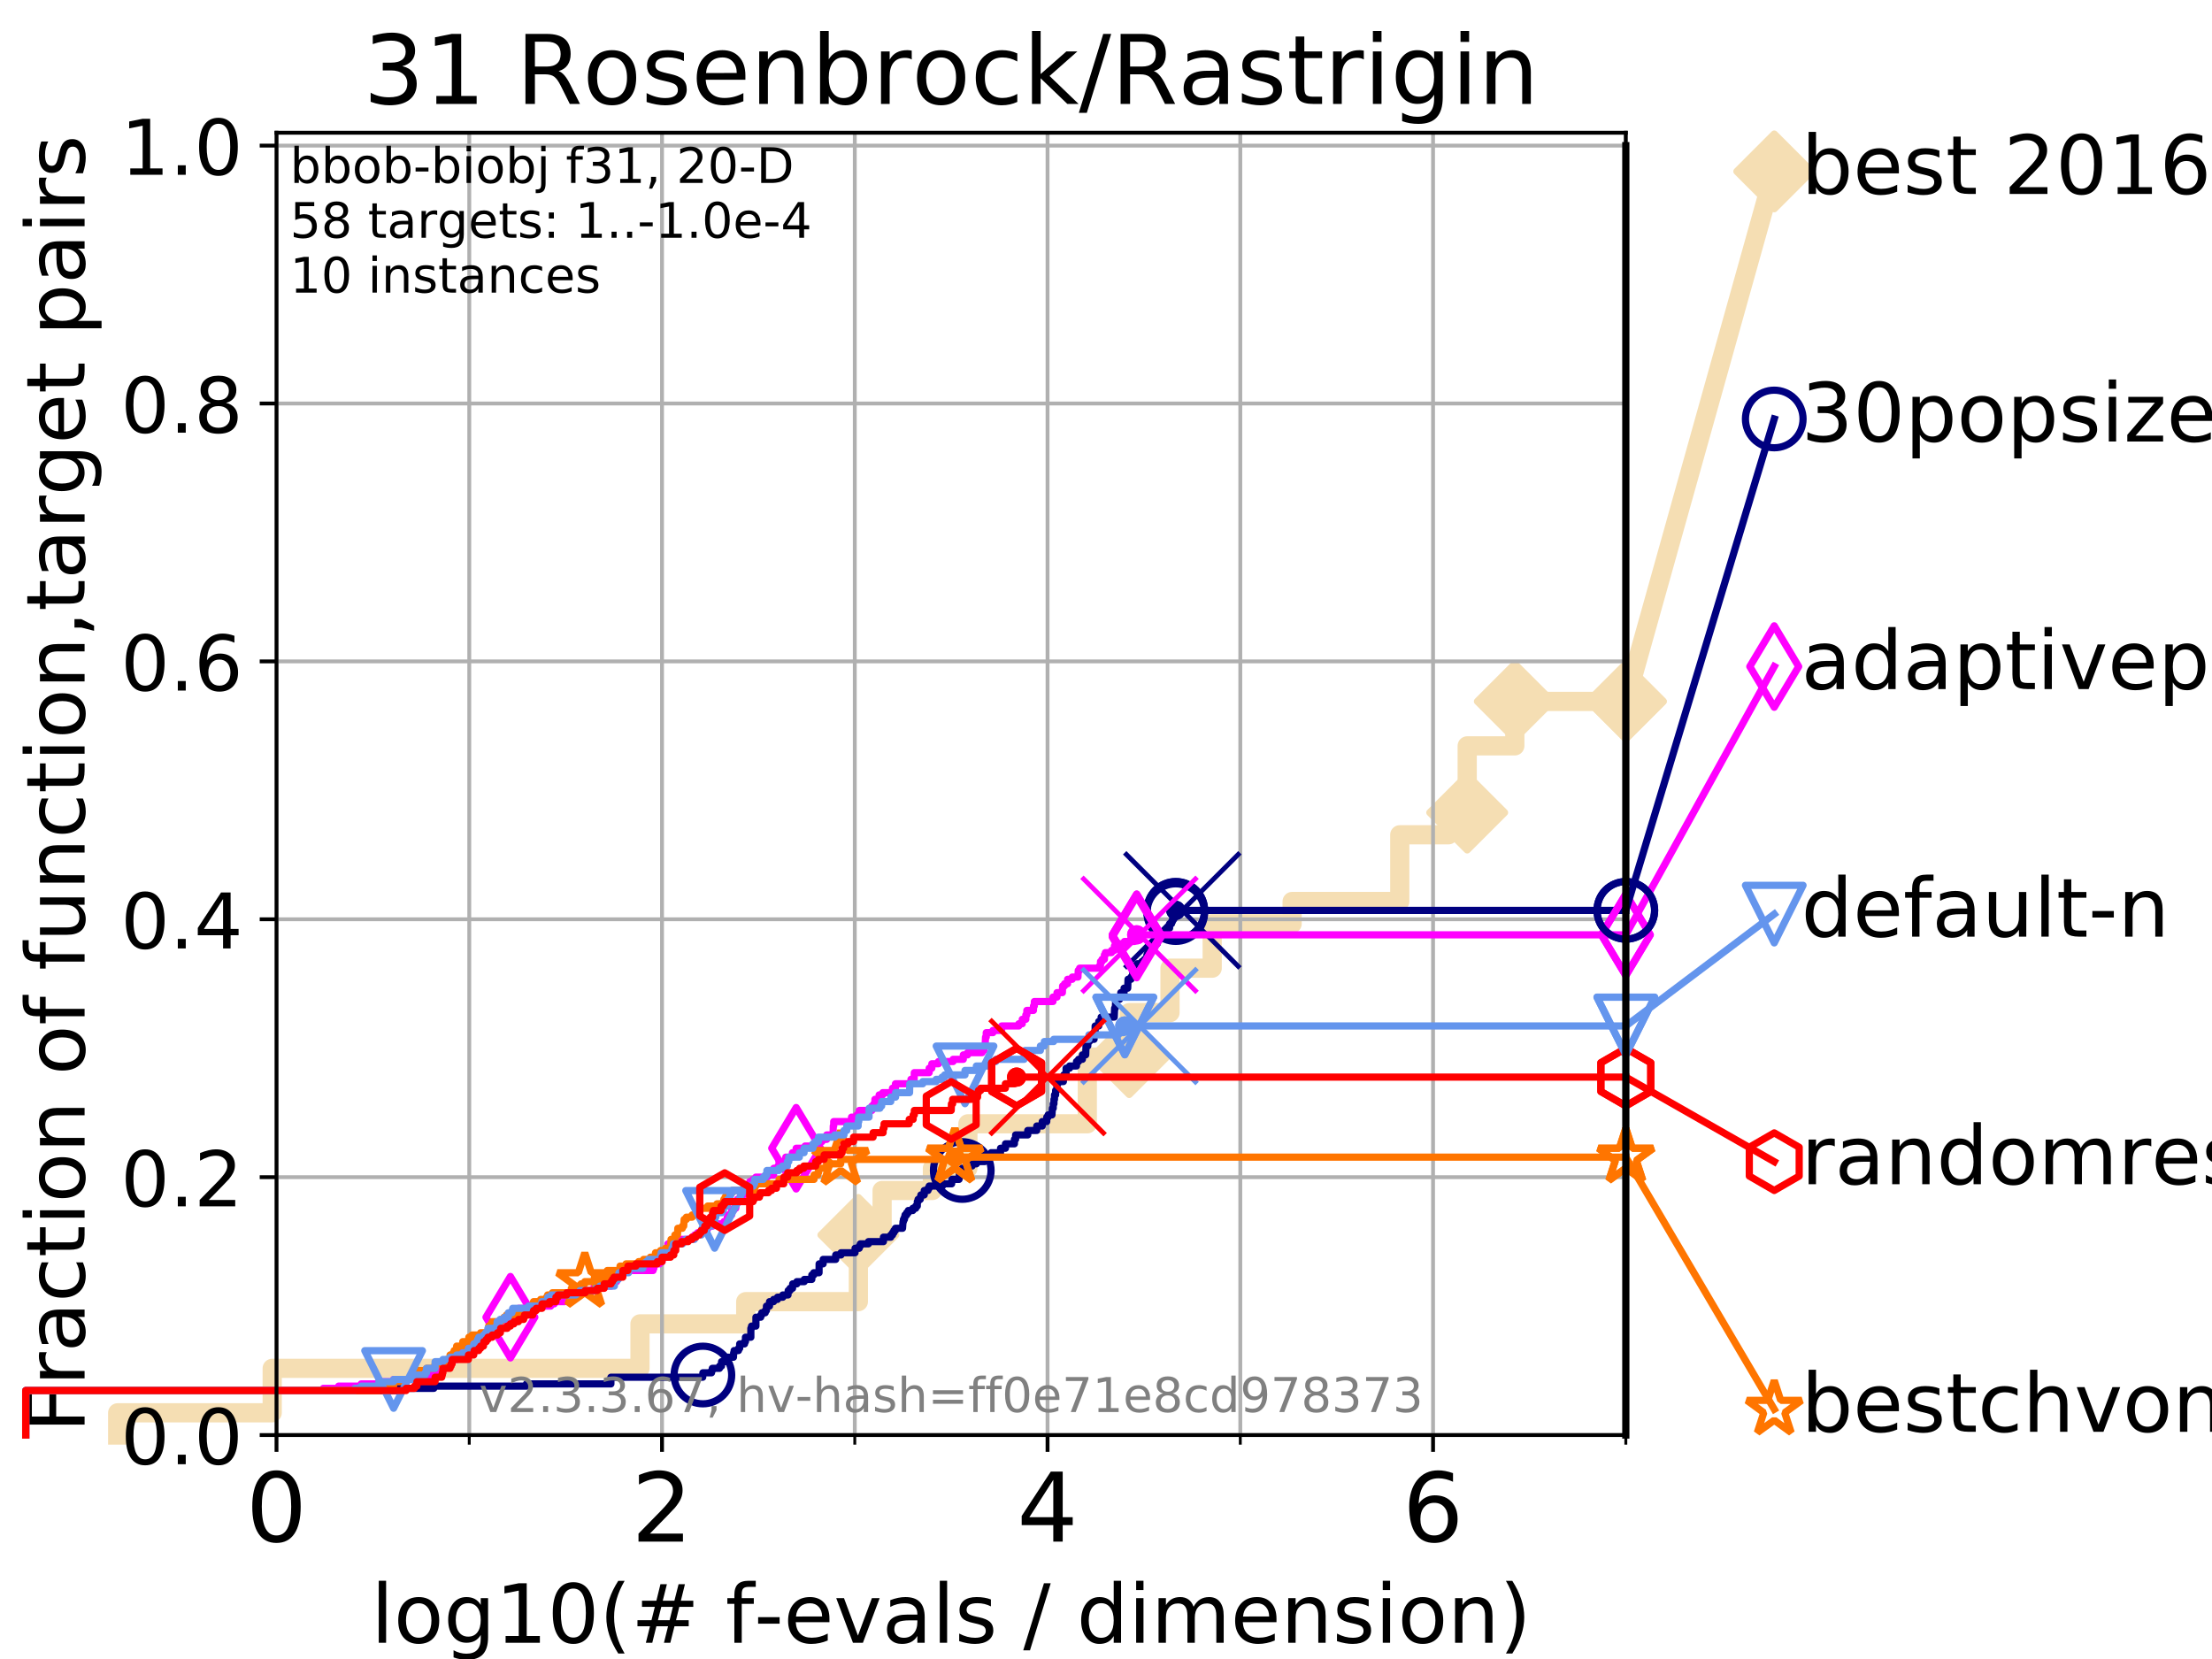 <?xml version="1.0" encoding="utf-8" standalone="no"?>
<!DOCTYPE svg PUBLIC "-//W3C//DTD SVG 1.1//EN"
  "http://www.w3.org/Graphics/SVG/1.1/DTD/svg11.dtd">
<!-- Created with matplotlib (https://matplotlib.org/) -->
<svg height="345.6pt" version="1.1" viewBox="0 0 460.8 345.6" width="460.8pt" xmlns="http://www.w3.org/2000/svg" xmlns:xlink="http://www.w3.org/1999/xlink">
 <defs>
  <style type="text/css">
*{stroke-linecap:butt;stroke-linejoin:round;}
  </style>
 </defs>
 <g id="figure_1">
  <g id="patch_1">
   <path d="M 0 345.6 
L 460.8 345.6 
L 460.8 0 
L 0 0 
z
" style="fill:#ffffff;"/>
  </g>
  <g id="axes_1">
   <g id="patch_2">
    <path d="M 57.6 298.944 
L 338.688 298.944 
L 338.688 27.648 
L 57.6 27.648 
z
" style="fill:#ffffff;"/>
   </g>
   <g id="line2d_1">
    <path d="M 24.516 298.944 
L 24.516 294.313 
L 56.705 294.313 
L 56.705 285.05 
L 133.319 285.05 
L 133.319 275.788 
L 155.348 275.788 
L 155.348 271.157 
L 178.812 271.157 
L 178.812 257.263 
L 183.76 257.263 
L 183.76 248.001 
L 194.239 248.001 
L 194.239 243.37 
L 201.63 243.37 
L 201.63 234.107 
L 226.506 234.107 
L 226.506 220.214 
L 235.235 220.214 
L 235.235 210.951 
L 243.733 210.951 
L 243.733 201.689 
L 252.522 201.689 
L 252.522 192.426 
L 269.175 192.426 
L 269.175 187.795 
L 291.598 187.795 
L 291.598 173.901 
L 301.743 173.901 
L 301.743 169.27 
L 305.644 169.27 
L 305.644 155.377 
L 315.563 155.377 
L 315.563 146.114 
L 338.688 146.114 
" style="fill:none;stroke:#f5deb3;stroke-linecap:square;stroke-width:4;"/>
   </g>
   <g id="line2d_2">
    <defs>
     <path d="M 0 7.778 
L 7.778 0 
L 0 -7.778 
L -7.778 0 
z
" id="ma6812ba43e" style="stroke:#f5deb3;stroke-linejoin:miter;stroke-width:1.5;"/>
    </defs>
    <g>
     <use style="fill:#f5deb3;stroke:#f5deb3;stroke-linejoin:miter;stroke-width:1.5;" x="178.812" xlink:href="#ma6812ba43e" y="257.263"/>
     <use style="fill:#f5deb3;stroke:#f5deb3;stroke-linejoin:miter;stroke-width:1.5;" x="235.235" xlink:href="#ma6812ba43e" y="220.214"/>
     <use style="fill:#f5deb3;stroke:#f5deb3;stroke-linejoin:miter;stroke-width:1.5;" x="305.644" xlink:href="#ma6812ba43e" y="169.27"/>
     <use style="fill:#f5deb3;stroke:#f5deb3;stroke-linejoin:miter;stroke-width:1.5;" x="315.563" xlink:href="#ma6812ba43e" y="146.114"/>
     <use style="fill:#f5deb3;stroke:#f5deb3;stroke-linejoin:miter;stroke-width:1.5;" x="338.688" xlink:href="#ma6812ba43e" y="146.114"/>
    </g>
   </g>
   <g id="line2d_3">
    <path style="fill:none;stroke:#f5deb3;stroke-linecap:square;stroke-width:4;"/>
    <g/>
   </g>
   <g id="line2d_4">
    <path d="M 338.688 146.114 
L 369.608 35.706 
" style="fill:none;stroke:#f5deb3;stroke-linecap:square;stroke-width:4;"/>
    <g>
     <use style="fill:#f5deb3;stroke:#f5deb3;stroke-linejoin:miter;stroke-width:1.5;" x="338.688" xlink:href="#ma6812ba43e" y="146.114"/>
     <use style="fill:#f5deb3;stroke:#f5deb3;stroke-linejoin:miter;stroke-width:1.5;" x="369.608" xlink:href="#ma6812ba43e" y="35.706"/>
    </g>
   </g>
   <g id="matplotlib.axis_1">
    <g id="xtick_1">
     <g id="line2d_5">
      <path clip-path="url(#p48ad9cfeed)" d="M 57.6 298.944 
L 57.6 27.648 
" style="fill:none;stroke:#b0b0b0;stroke-linecap:square;stroke-width:0.8;"/>
     </g>
     <g id="line2d_6">
      <defs>
       <path d="M 0 0 
L 0 3.5 
" id="mbca28ed2c9" style="stroke:#000000;stroke-width:0.8;"/>
      </defs>
      <g>
       <use style="stroke:#000000;stroke-width:0.8;" x="57.6" xlink:href="#mbca28ed2c9" y="298.944"/>
      </g>
     </g>
     <g id="text_1">
      <!-- 0 -->
      <defs>
       <path d="M 31.781 66.406 
Q 24.172 66.406 20.328 58.906 
Q 16.5 51.422 16.5 36.375 
Q 16.5 21.391 20.328 13.891 
Q 24.172 6.391 31.781 6.391 
Q 39.453 6.391 43.281 13.891 
Q 47.125 21.391 47.125 36.375 
Q 47.125 51.422 43.281 58.906 
Q 39.453 66.406 31.781 66.406 
z
M 31.781 74.219 
Q 44.047 74.219 50.516 64.516 
Q 56.984 54.828 56.984 36.375 
Q 56.984 17.969 50.516 8.266 
Q 44.047 -1.422 31.781 -1.422 
Q 19.531 -1.422 13.062 8.266 
Q 6.594 17.969 6.594 36.375 
Q 6.594 54.828 13.062 64.516 
Q 19.531 74.219 31.781 74.219 
z
" id="DejaVuSans-48"/>
      </defs>
      <g transform="translate(51.237 321.141)scale(0.2 -0.2)">
       <use xlink:href="#DejaVuSans-48"/>
      </g>
     </g>
    </g>
    <g id="xtick_2">
     <g id="line2d_7">
      <path clip-path="url(#p48ad9cfeed)" d="M 137.911 298.944 
L 137.911 27.648 
" style="fill:none;stroke:#b0b0b0;stroke-linecap:square;stroke-width:0.8;"/>
     </g>
     <g id="line2d_8">
      <g>
       <use style="stroke:#000000;stroke-width:0.8;" x="137.911" xlink:href="#mbca28ed2c9" y="298.944"/>
      </g>
     </g>
     <g id="text_2">
      <!-- 2 -->
      <defs>
       <path d="M 19.188 8.297 
L 53.609 8.297 
L 53.609 0 
L 7.328 0 
L 7.328 8.297 
Q 12.938 14.109 22.625 23.891 
Q 32.328 33.688 34.812 36.531 
Q 39.547 41.844 41.422 45.531 
Q 43.312 49.219 43.312 52.781 
Q 43.312 58.594 39.234 62.25 
Q 35.156 65.922 28.609 65.922 
Q 23.969 65.922 18.812 64.312 
Q 13.672 62.703 7.812 59.422 
L 7.812 69.391 
Q 13.766 71.781 18.938 73 
Q 24.125 74.219 28.422 74.219 
Q 39.75 74.219 46.484 68.547 
Q 53.219 62.891 53.219 53.422 
Q 53.219 48.922 51.531 44.891 
Q 49.859 40.875 45.406 35.406 
Q 44.188 33.984 37.641 27.219 
Q 31.109 20.453 19.188 8.297 
z
" id="DejaVuSans-50"/>
      </defs>
      <g transform="translate(131.548 321.141)scale(0.2 -0.2)">
       <use xlink:href="#DejaVuSans-50"/>
      </g>
     </g>
    </g>
    <g id="xtick_3">
     <g id="line2d_9">
      <path clip-path="url(#p48ad9cfeed)" d="M 218.222 298.944 
L 218.222 27.648 
" style="fill:none;stroke:#b0b0b0;stroke-linecap:square;stroke-width:0.8;"/>
     </g>
     <g id="line2d_10">
      <g>
       <use style="stroke:#000000;stroke-width:0.8;" x="218.222" xlink:href="#mbca28ed2c9" y="298.944"/>
      </g>
     </g>
     <g id="text_3">
      <!-- 4 -->
      <defs>
       <path d="M 37.797 64.312 
L 12.891 25.391 
L 37.797 25.391 
z
M 35.203 72.906 
L 47.609 72.906 
L 47.609 25.391 
L 58.016 25.391 
L 58.016 17.188 
L 47.609 17.188 
L 47.609 0 
L 37.797 0 
L 37.797 17.188 
L 4.891 17.188 
L 4.891 26.703 
z
" id="DejaVuSans-52"/>
      </defs>
      <g transform="translate(211.859 321.141)scale(0.2 -0.2)">
       <use xlink:href="#DejaVuSans-52"/>
      </g>
     </g>
    </g>
    <g id="xtick_4">
     <g id="line2d_11">
      <path clip-path="url(#p48ad9cfeed)" d="M 298.533 298.944 
L 298.533 27.648 
" style="fill:none;stroke:#b0b0b0;stroke-linecap:square;stroke-width:0.8;"/>
     </g>
     <g id="line2d_12">
      <g>
       <use style="stroke:#000000;stroke-width:0.8;" x="298.533" xlink:href="#mbca28ed2c9" y="298.944"/>
      </g>
     </g>
     <g id="text_4">
      <!-- 6 -->
      <defs>
       <path d="M 33.016 40.375 
Q 26.375 40.375 22.484 35.828 
Q 18.609 31.297 18.609 23.391 
Q 18.609 15.531 22.484 10.953 
Q 26.375 6.391 33.016 6.391 
Q 39.656 6.391 43.531 10.953 
Q 47.406 15.531 47.406 23.391 
Q 47.406 31.297 43.531 35.828 
Q 39.656 40.375 33.016 40.375 
z
M 52.594 71.297 
L 52.594 62.312 
Q 48.875 64.062 45.094 64.984 
Q 41.312 65.922 37.594 65.922 
Q 27.828 65.922 22.672 59.328 
Q 17.531 52.734 16.797 39.406 
Q 19.672 43.656 24.016 45.922 
Q 28.375 48.188 33.594 48.188 
Q 44.578 48.188 50.953 41.516 
Q 57.328 34.859 57.328 23.391 
Q 57.328 12.156 50.688 5.359 
Q 44.047 -1.422 33.016 -1.422 
Q 20.359 -1.422 13.672 8.266 
Q 6.984 17.969 6.984 36.375 
Q 6.984 53.656 15.188 63.938 
Q 23.391 74.219 37.203 74.219 
Q 40.922 74.219 44.703 73.484 
Q 48.484 72.75 52.594 71.297 
z
" id="DejaVuSans-54"/>
      </defs>
      <g transform="translate(292.17 321.141)scale(0.2 -0.2)">
       <use xlink:href="#DejaVuSans-54"/>
      </g>
     </g>
    </g>
    <g id="xtick_5">
     <g id="line2d_13">
      <path clip-path="url(#p48ad9cfeed)" d="M 97.755 298.944 
L 97.755 27.648 
" style="fill:none;stroke:#b0b0b0;stroke-linecap:square;stroke-width:0.8;"/>
     </g>
     <g id="line2d_14">
      <defs>
       <path d="M 0 0 
L 0 2 
" id="maac5b3336b" style="stroke:#000000;stroke-width:0.6;"/>
      </defs>
      <g>
       <use style="stroke:#000000;stroke-width:0.6;" x="97.755" xlink:href="#maac5b3336b" y="298.944"/>
      </g>
     </g>
    </g>
    <g id="xtick_6">
     <g id="line2d_15">
      <path clip-path="url(#p48ad9cfeed)" d="M 178.066 298.944 
L 178.066 27.648 
" style="fill:none;stroke:#b0b0b0;stroke-linecap:square;stroke-width:0.8;"/>
     </g>
     <g id="line2d_16">
      <g>
       <use style="stroke:#000000;stroke-width:0.6;" x="178.066" xlink:href="#maac5b3336b" y="298.944"/>
      </g>
     </g>
    </g>
    <g id="xtick_7">
     <g id="line2d_17">
      <path clip-path="url(#p48ad9cfeed)" d="M 258.377 298.944 
L 258.377 27.648 
" style="fill:none;stroke:#b0b0b0;stroke-linecap:square;stroke-width:0.8;"/>
     </g>
     <g id="line2d_18">
      <g>
       <use style="stroke:#000000;stroke-width:0.6;" x="258.377" xlink:href="#maac5b3336b" y="298.944"/>
      </g>
     </g>
    </g>
    <g id="xtick_8">
     <g id="line2d_19">
      <path clip-path="url(#p48ad9cfeed)" d="M 338.688 298.944 
L 338.688 27.648 
" style="fill:none;stroke:#b0b0b0;stroke-linecap:square;stroke-width:0.8;"/>
     </g>
     <g id="line2d_20">
      <g>
       <use style="stroke:#000000;stroke-width:0.6;" x="338.688" xlink:href="#maac5b3336b" y="298.944"/>
      </g>
     </g>
    </g>
    <g id="text_5">
     <!-- log10(# f-evals / dimension) -->
     <defs>
      <path d="M 9.422 75.984 
L 18.406 75.984 
L 18.406 0 
L 9.422 0 
z
" id="DejaVuSans-108"/>
      <path d="M 30.609 48.391 
Q 23.391 48.391 19.188 42.75 
Q 14.984 37.109 14.984 27.297 
Q 14.984 17.484 19.156 11.844 
Q 23.344 6.203 30.609 6.203 
Q 37.797 6.203 41.984 11.859 
Q 46.188 17.531 46.188 27.297 
Q 46.188 37.016 41.984 42.703 
Q 37.797 48.391 30.609 48.391 
z
M 30.609 56 
Q 42.328 56 49.016 48.375 
Q 55.719 40.766 55.719 27.297 
Q 55.719 13.875 49.016 6.219 
Q 42.328 -1.422 30.609 -1.422 
Q 18.844 -1.422 12.172 6.219 
Q 5.516 13.875 5.516 27.297 
Q 5.516 40.766 12.172 48.375 
Q 18.844 56 30.609 56 
z
" id="DejaVuSans-111"/>
      <path d="M 45.406 27.984 
Q 45.406 37.75 41.375 43.109 
Q 37.359 48.484 30.078 48.484 
Q 22.859 48.484 18.828 43.109 
Q 14.797 37.75 14.797 27.984 
Q 14.797 18.266 18.828 12.891 
Q 22.859 7.516 30.078 7.516 
Q 37.359 7.516 41.375 12.891 
Q 45.406 18.266 45.406 27.984 
z
M 54.391 6.781 
Q 54.391 -7.172 48.188 -13.984 
Q 42 -20.797 29.203 -20.797 
Q 24.469 -20.797 20.266 -20.094 
Q 16.062 -19.391 12.109 -17.922 
L 12.109 -9.188 
Q 16.062 -11.328 19.922 -12.344 
Q 23.781 -13.375 27.781 -13.375 
Q 36.625 -13.375 41.016 -8.766 
Q 45.406 -4.156 45.406 5.172 
L 45.406 9.625 
Q 42.625 4.781 38.281 2.391 
Q 33.938 0 27.875 0 
Q 17.828 0 11.672 7.656 
Q 5.516 15.328 5.516 27.984 
Q 5.516 40.672 11.672 48.328 
Q 17.828 56 27.875 56 
Q 33.938 56 38.281 53.609 
Q 42.625 51.219 45.406 46.391 
L 45.406 54.688 
L 54.391 54.688 
z
" id="DejaVuSans-103"/>
      <path d="M 12.406 8.297 
L 28.516 8.297 
L 28.516 63.922 
L 10.984 60.406 
L 10.984 69.391 
L 28.422 72.906 
L 38.281 72.906 
L 38.281 8.297 
L 54.391 8.297 
L 54.391 0 
L 12.406 0 
z
" id="DejaVuSans-49"/>
      <path d="M 31 75.875 
Q 24.469 64.656 21.281 53.656 
Q 18.109 42.672 18.109 31.391 
Q 18.109 20.125 21.312 9.062 
Q 24.516 -2 31 -13.188 
L 23.188 -13.188 
Q 15.875 -1.703 12.234 9.375 
Q 8.594 20.453 8.594 31.391 
Q 8.594 42.281 12.203 53.312 
Q 15.828 64.359 23.188 75.875 
z
" id="DejaVuSans-40"/>
      <path d="M 51.125 44 
L 36.922 44 
L 32.812 27.688 
L 47.125 27.688 
z
M 43.797 71.781 
L 38.719 51.516 
L 52.984 51.516 
L 58.109 71.781 
L 65.922 71.781 
L 60.891 51.516 
L 76.125 51.516 
L 76.125 44 
L 58.984 44 
L 54.984 27.688 
L 70.516 27.688 
L 70.516 20.219 
L 53.078 20.219 
L 48 0 
L 40.188 0 
L 45.219 20.219 
L 30.906 20.219 
L 25.875 0 
L 18.016 0 
L 23.094 20.219 
L 7.719 20.219 
L 7.719 27.688 
L 24.906 27.688 
L 29 44 
L 13.281 44 
L 13.281 51.516 
L 30.906 51.516 
L 35.891 71.781 
z
" id="DejaVuSans-35"/>
      <path id="DejaVuSans-32"/>
      <path d="M 37.109 75.984 
L 37.109 68.5 
L 28.516 68.5 
Q 23.688 68.5 21.797 66.547 
Q 19.922 64.594 19.922 59.516 
L 19.922 54.688 
L 34.719 54.688 
L 34.719 47.703 
L 19.922 47.703 
L 19.922 0 
L 10.891 0 
L 10.891 47.703 
L 2.297 47.703 
L 2.297 54.688 
L 10.891 54.688 
L 10.891 58.5 
Q 10.891 67.625 15.141 71.797 
Q 19.391 75.984 28.609 75.984 
z
" id="DejaVuSans-102"/>
      <path d="M 4.891 31.391 
L 31.203 31.391 
L 31.203 23.391 
L 4.891 23.391 
z
" id="DejaVuSans-45"/>
      <path d="M 56.203 29.594 
L 56.203 25.203 
L 14.891 25.203 
Q 15.484 15.922 20.484 11.062 
Q 25.484 6.203 34.422 6.203 
Q 39.594 6.203 44.453 7.469 
Q 49.312 8.734 54.109 11.281 
L 54.109 2.781 
Q 49.266 0.734 44.188 -0.344 
Q 39.109 -1.422 33.891 -1.422 
Q 20.797 -1.422 13.156 6.188 
Q 5.516 13.812 5.516 26.812 
Q 5.516 40.234 12.766 48.109 
Q 20.016 56 32.328 56 
Q 43.359 56 49.781 48.891 
Q 56.203 41.797 56.203 29.594 
z
M 47.219 32.234 
Q 47.125 39.594 43.094 43.984 
Q 39.062 48.391 32.422 48.391 
Q 24.906 48.391 20.391 44.141 
Q 15.875 39.891 15.188 32.172 
z
" id="DejaVuSans-101"/>
      <path d="M 2.984 54.688 
L 12.5 54.688 
L 29.594 8.797 
L 46.688 54.688 
L 56.203 54.688 
L 35.688 0 
L 23.484 0 
z
" id="DejaVuSans-118"/>
      <path d="M 34.281 27.484 
Q 23.391 27.484 19.188 25 
Q 14.984 22.516 14.984 16.5 
Q 14.984 11.719 18.141 8.906 
Q 21.297 6.109 26.703 6.109 
Q 34.188 6.109 38.703 11.406 
Q 43.219 16.703 43.219 25.484 
L 43.219 27.484 
z
M 52.203 31.203 
L 52.203 0 
L 43.219 0 
L 43.219 8.297 
Q 40.141 3.328 35.547 0.953 
Q 30.953 -1.422 24.312 -1.422 
Q 15.922 -1.422 10.953 3.297 
Q 6 8.016 6 15.922 
Q 6 25.141 12.172 29.828 
Q 18.359 34.516 30.609 34.516 
L 43.219 34.516 
L 43.219 35.406 
Q 43.219 41.609 39.141 45 
Q 35.062 48.391 27.688 48.391 
Q 23 48.391 18.547 47.266 
Q 14.109 46.141 10.016 43.891 
L 10.016 52.203 
Q 14.938 54.109 19.578 55.047 
Q 24.219 56 28.609 56 
Q 40.484 56 46.344 49.844 
Q 52.203 43.703 52.203 31.203 
z
" id="DejaVuSans-97"/>
      <path d="M 44.281 53.078 
L 44.281 44.578 
Q 40.484 46.531 36.375 47.5 
Q 32.281 48.484 27.875 48.484 
Q 21.188 48.484 17.844 46.438 
Q 14.5 44.391 14.5 40.281 
Q 14.5 37.156 16.891 35.375 
Q 19.281 33.594 26.516 31.984 
L 29.594 31.297 
Q 39.156 29.25 43.188 25.516 
Q 47.219 21.781 47.219 15.094 
Q 47.219 7.469 41.188 3.016 
Q 35.156 -1.422 24.609 -1.422 
Q 20.219 -1.422 15.453 -0.562 
Q 10.688 0.297 5.422 2 
L 5.422 11.281 
Q 10.406 8.688 15.234 7.391 
Q 20.062 6.109 24.812 6.109 
Q 31.156 6.109 34.562 8.281 
Q 37.984 10.453 37.984 14.406 
Q 37.984 18.062 35.516 20.016 
Q 33.062 21.969 24.703 23.781 
L 21.578 24.516 
Q 13.234 26.266 9.516 29.906 
Q 5.812 33.547 5.812 39.891 
Q 5.812 47.609 11.281 51.797 
Q 16.75 56 26.812 56 
Q 31.781 56 36.172 55.266 
Q 40.578 54.547 44.281 53.078 
z
" id="DejaVuSans-115"/>
      <path d="M 25.391 72.906 
L 33.688 72.906 
L 8.297 -9.281 
L 0 -9.281 
z
" id="DejaVuSans-47"/>
      <path d="M 45.406 46.391 
L 45.406 75.984 
L 54.391 75.984 
L 54.391 0 
L 45.406 0 
L 45.406 8.203 
Q 42.578 3.328 38.25 0.953 
Q 33.938 -1.422 27.875 -1.422 
Q 17.969 -1.422 11.734 6.484 
Q 5.516 14.406 5.516 27.297 
Q 5.516 40.188 11.734 48.094 
Q 17.969 56 27.875 56 
Q 33.938 56 38.25 53.625 
Q 42.578 51.266 45.406 46.391 
z
M 14.797 27.297 
Q 14.797 17.391 18.875 11.75 
Q 22.953 6.109 30.078 6.109 
Q 37.203 6.109 41.297 11.75 
Q 45.406 17.391 45.406 27.297 
Q 45.406 37.203 41.297 42.844 
Q 37.203 48.484 30.078 48.484 
Q 22.953 48.484 18.875 42.844 
Q 14.797 37.203 14.797 27.297 
z
" id="DejaVuSans-100"/>
      <path d="M 9.422 54.688 
L 18.406 54.688 
L 18.406 0 
L 9.422 0 
z
M 9.422 75.984 
L 18.406 75.984 
L 18.406 64.594 
L 9.422 64.594 
z
" id="DejaVuSans-105"/>
      <path d="M 52 44.188 
Q 55.375 50.25 60.062 53.125 
Q 64.75 56 71.094 56 
Q 79.641 56 84.281 50.016 
Q 88.922 44.047 88.922 33.016 
L 88.922 0 
L 79.891 0 
L 79.891 32.719 
Q 79.891 40.578 77.094 44.375 
Q 74.312 48.188 68.609 48.188 
Q 61.625 48.188 57.562 43.547 
Q 53.516 38.922 53.516 30.906 
L 53.516 0 
L 44.484 0 
L 44.484 32.719 
Q 44.484 40.625 41.703 44.406 
Q 38.922 48.188 33.109 48.188 
Q 26.219 48.188 22.156 43.531 
Q 18.109 38.875 18.109 30.906 
L 18.109 0 
L 9.078 0 
L 9.078 54.688 
L 18.109 54.688 
L 18.109 46.188 
Q 21.188 51.219 25.484 53.609 
Q 29.781 56 35.688 56 
Q 41.656 56 45.828 52.969 
Q 50 49.953 52 44.188 
z
" id="DejaVuSans-109"/>
      <path d="M 54.891 33.016 
L 54.891 0 
L 45.906 0 
L 45.906 32.719 
Q 45.906 40.484 42.875 44.328 
Q 39.844 48.188 33.797 48.188 
Q 26.516 48.188 22.312 43.547 
Q 18.109 38.922 18.109 30.906 
L 18.109 0 
L 9.078 0 
L 9.078 54.688 
L 18.109 54.688 
L 18.109 46.188 
Q 21.344 51.125 25.703 53.562 
Q 30.078 56 35.797 56 
Q 45.219 56 50.047 50.172 
Q 54.891 44.344 54.891 33.016 
z
" id="DejaVuSans-110"/>
      <path d="M 8.016 75.875 
L 15.828 75.875 
Q 23.141 64.359 26.781 53.312 
Q 30.422 42.281 30.422 31.391 
Q 30.422 20.453 26.781 9.375 
Q 23.141 -1.703 15.828 -13.188 
L 8.016 -13.188 
Q 14.5 -2 17.703 9.062 
Q 20.906 20.125 20.906 31.391 
Q 20.906 42.672 17.703 53.656 
Q 14.5 64.656 8.016 75.875 
z
" id="DejaVuSans-41"/>
     </defs>
     <g transform="translate(77.303 342.218)scale(0.17 -0.17)">
      <use xlink:href="#DejaVuSans-108"/>
      <use x="27.783" xlink:href="#DejaVuSans-111"/>
      <use x="88.965" xlink:href="#DejaVuSans-103"/>
      <use x="152.441" xlink:href="#DejaVuSans-49"/>
      <use x="216.064" xlink:href="#DejaVuSans-48"/>
      <use x="279.688" xlink:href="#DejaVuSans-40"/>
      <use x="318.701" xlink:href="#DejaVuSans-35"/>
      <use x="402.49" xlink:href="#DejaVuSans-32"/>
      <use x="434.277" xlink:href="#DejaVuSans-102"/>
      <use x="469.404" xlink:href="#DejaVuSans-45"/>
      <use x="505.488" xlink:href="#DejaVuSans-101"/>
      <use x="567.012" xlink:href="#DejaVuSans-118"/>
      <use x="626.191" xlink:href="#DejaVuSans-97"/>
      <use x="687.471" xlink:href="#DejaVuSans-108"/>
      <use x="715.254" xlink:href="#DejaVuSans-115"/>
      <use x="767.354" xlink:href="#DejaVuSans-32"/>
      <use x="799.141" xlink:href="#DejaVuSans-47"/>
      <use x="832.832" xlink:href="#DejaVuSans-32"/>
      <use x="864.619" xlink:href="#DejaVuSans-100"/>
      <use x="928.096" xlink:href="#DejaVuSans-105"/>
      <use x="955.879" xlink:href="#DejaVuSans-109"/>
      <use x="1053.291" xlink:href="#DejaVuSans-101"/>
      <use x="1114.814" xlink:href="#DejaVuSans-110"/>
      <use x="1178.193" xlink:href="#DejaVuSans-115"/>
      <use x="1230.293" xlink:href="#DejaVuSans-105"/>
      <use x="1258.076" xlink:href="#DejaVuSans-111"/>
      <use x="1319.258" xlink:href="#DejaVuSans-110"/>
      <use x="1382.637" xlink:href="#DejaVuSans-41"/>
     </g>
    </g>
   </g>
   <g id="matplotlib.axis_2">
    <g id="ytick_1">
     <g id="line2d_21">
      <path clip-path="url(#p48ad9cfeed)" d="M 57.6 298.944 
L 338.688 298.944 
" style="fill:none;stroke:#b0b0b0;stroke-linecap:square;stroke-width:0.8;"/>
     </g>
     <g id="line2d_22">
      <defs>
       <path d="M 0 0 
L -3.5 0 
" id="m84b7e1e838" style="stroke:#000000;stroke-width:0.8;"/>
      </defs>
      <g>
       <use style="stroke:#000000;stroke-width:0.8;" x="57.6" xlink:href="#m84b7e1e838" y="298.944"/>
      </g>
     </g>
     <g id="text_6">
      <!-- 0.0 -->
      <defs>
       <path d="M 10.688 12.406 
L 21 12.406 
L 21 0 
L 10.688 0 
z
" id="DejaVuSans-46"/>
      </defs>
      <g transform="translate(25.155 305.023)scale(0.16 -0.16)">
       <use xlink:href="#DejaVuSans-48"/>
       <use x="63.623" xlink:href="#DejaVuSans-46"/>
       <use x="95.41" xlink:href="#DejaVuSans-48"/>
      </g>
     </g>
    </g>
    <g id="ytick_2">
     <g id="line2d_23">
      <path clip-path="url(#p48ad9cfeed)" d="M 57.6 245.222 
L 338.688 245.222 
" style="fill:none;stroke:#b0b0b0;stroke-linecap:square;stroke-width:0.8;"/>
     </g>
     <g id="line2d_24">
      <g>
       <use style="stroke:#000000;stroke-width:0.8;" x="57.6" xlink:href="#m84b7e1e838" y="245.222"/>
      </g>
     </g>
     <g id="text_7">
      <!-- 0.2 -->
      <g transform="translate(25.155 251.301)scale(0.16 -0.16)">
       <use xlink:href="#DejaVuSans-48"/>
       <use x="63.623" xlink:href="#DejaVuSans-46"/>
       <use x="95.41" xlink:href="#DejaVuSans-50"/>
      </g>
     </g>
    </g>
    <g id="ytick_3">
     <g id="line2d_25">
      <path clip-path="url(#p48ad9cfeed)" d="M 57.6 191.5 
L 338.688 191.5 
" style="fill:none;stroke:#b0b0b0;stroke-linecap:square;stroke-width:0.8;"/>
     </g>
     <g id="line2d_26">
      <g>
       <use style="stroke:#000000;stroke-width:0.8;" x="57.6" xlink:href="#m84b7e1e838" y="191.5"/>
      </g>
     </g>
     <g id="text_8">
      <!-- 0.4 -->
      <g transform="translate(25.155 197.579)scale(0.16 -0.16)">
       <use xlink:href="#DejaVuSans-48"/>
       <use x="63.623" xlink:href="#DejaVuSans-46"/>
       <use x="95.41" xlink:href="#DejaVuSans-52"/>
      </g>
     </g>
    </g>
    <g id="ytick_4">
     <g id="line2d_27">
      <path clip-path="url(#p48ad9cfeed)" d="M 57.6 137.778 
L 338.688 137.778 
" style="fill:none;stroke:#b0b0b0;stroke-linecap:square;stroke-width:0.8;"/>
     </g>
     <g id="line2d_28">
      <g>
       <use style="stroke:#000000;stroke-width:0.8;" x="57.6" xlink:href="#m84b7e1e838" y="137.778"/>
      </g>
     </g>
     <g id="text_9">
      <!-- 0.6 -->
      <g transform="translate(25.155 143.857)scale(0.16 -0.16)">
       <use xlink:href="#DejaVuSans-48"/>
       <use x="63.623" xlink:href="#DejaVuSans-46"/>
       <use x="95.41" xlink:href="#DejaVuSans-54"/>
      </g>
     </g>
    </g>
    <g id="ytick_5">
     <g id="line2d_29">
      <path clip-path="url(#p48ad9cfeed)" d="M 57.6 84.056 
L 338.688 84.056 
" style="fill:none;stroke:#b0b0b0;stroke-linecap:square;stroke-width:0.8;"/>
     </g>
     <g id="line2d_30">
      <g>
       <use style="stroke:#000000;stroke-width:0.8;" x="57.6" xlink:href="#m84b7e1e838" y="84.056"/>
      </g>
     </g>
     <g id="text_10">
      <!-- 0.8 -->
      <defs>
       <path d="M 31.781 34.625 
Q 24.75 34.625 20.719 30.859 
Q 16.703 27.094 16.703 20.516 
Q 16.703 13.922 20.719 10.156 
Q 24.75 6.391 31.781 6.391 
Q 38.812 6.391 42.859 10.172 
Q 46.922 13.969 46.922 20.516 
Q 46.922 27.094 42.891 30.859 
Q 38.875 34.625 31.781 34.625 
z
M 21.922 38.812 
Q 15.578 40.375 12.031 44.719 
Q 8.5 49.078 8.5 55.328 
Q 8.5 64.062 14.719 69.141 
Q 20.953 74.219 31.781 74.219 
Q 42.672 74.219 48.875 69.141 
Q 55.078 64.062 55.078 55.328 
Q 55.078 49.078 51.531 44.719 
Q 48 40.375 41.703 38.812 
Q 48.828 37.156 52.797 32.312 
Q 56.781 27.484 56.781 20.516 
Q 56.781 9.906 50.312 4.234 
Q 43.844 -1.422 31.781 -1.422 
Q 19.734 -1.422 13.25 4.234 
Q 6.781 9.906 6.781 20.516 
Q 6.781 27.484 10.781 32.312 
Q 14.797 37.156 21.922 38.812 
z
M 18.312 54.391 
Q 18.312 48.734 21.844 45.562 
Q 25.391 42.391 31.781 42.391 
Q 38.141 42.391 41.719 45.562 
Q 45.312 48.734 45.312 54.391 
Q 45.312 60.062 41.719 63.234 
Q 38.141 66.406 31.781 66.406 
Q 25.391 66.406 21.844 63.234 
Q 18.312 60.062 18.312 54.391 
z
" id="DejaVuSans-56"/>
      </defs>
      <g transform="translate(25.155 90.135)scale(0.16 -0.16)">
       <use xlink:href="#DejaVuSans-48"/>
       <use x="63.623" xlink:href="#DejaVuSans-46"/>
       <use x="95.41" xlink:href="#DejaVuSans-56"/>
      </g>
     </g>
    </g>
    <g id="ytick_6">
     <g id="line2d_31">
      <path clip-path="url(#p48ad9cfeed)" d="M 57.6 30.334 
L 338.688 30.334 
" style="fill:none;stroke:#b0b0b0;stroke-linecap:square;stroke-width:0.8;"/>
     </g>
     <g id="line2d_32">
      <g>
       <use style="stroke:#000000;stroke-width:0.8;" x="57.6" xlink:href="#m84b7e1e838" y="30.334"/>
      </g>
     </g>
     <g id="text_11">
      <!-- 1.0 -->
      <g transform="translate(25.155 36.413)scale(0.16 -0.16)">
       <use xlink:href="#DejaVuSans-49"/>
       <use x="63.623" xlink:href="#DejaVuSans-46"/>
       <use x="95.41" xlink:href="#DejaVuSans-48"/>
      </g>
     </g>
    </g>
    <g id="text_12">
     <!-- Fraction of function,target pairs -->
     <defs>
      <path d="M 9.812 72.906 
L 51.703 72.906 
L 51.703 64.594 
L 19.672 64.594 
L 19.672 43.109 
L 48.578 43.109 
L 48.578 34.812 
L 19.672 34.812 
L 19.672 0 
L 9.812 0 
z
" id="DejaVuSans-70"/>
      <path d="M 41.109 46.297 
Q 39.594 47.172 37.812 47.578 
Q 36.031 48 33.891 48 
Q 26.266 48 22.188 43.047 
Q 18.109 38.094 18.109 28.812 
L 18.109 0 
L 9.078 0 
L 9.078 54.688 
L 18.109 54.688 
L 18.109 46.188 
Q 20.953 51.172 25.484 53.578 
Q 30.031 56 36.531 56 
Q 37.453 56 38.578 55.875 
Q 39.703 55.766 41.062 55.516 
z
" id="DejaVuSans-114"/>
      <path d="M 48.781 52.594 
L 48.781 44.188 
Q 44.969 46.297 41.141 47.344 
Q 37.312 48.391 33.406 48.391 
Q 24.656 48.391 19.812 42.844 
Q 14.984 37.312 14.984 27.297 
Q 14.984 17.281 19.812 11.734 
Q 24.656 6.203 33.406 6.203 
Q 37.312 6.203 41.141 7.25 
Q 44.969 8.297 48.781 10.406 
L 48.781 2.094 
Q 45.016 0.344 40.984 -0.531 
Q 36.969 -1.422 32.422 -1.422 
Q 20.062 -1.422 12.781 6.344 
Q 5.516 14.109 5.516 27.297 
Q 5.516 40.672 12.859 48.328 
Q 20.219 56 33.016 56 
Q 37.156 56 41.109 55.141 
Q 45.062 54.297 48.781 52.594 
z
" id="DejaVuSans-99"/>
      <path d="M 18.312 70.219 
L 18.312 54.688 
L 36.812 54.688 
L 36.812 47.703 
L 18.312 47.703 
L 18.312 18.016 
Q 18.312 11.328 20.141 9.422 
Q 21.969 7.516 27.594 7.516 
L 36.812 7.516 
L 36.812 0 
L 27.594 0 
Q 17.188 0 13.234 3.875 
Q 9.281 7.766 9.281 18.016 
L 9.281 47.703 
L 2.688 47.703 
L 2.688 54.688 
L 9.281 54.688 
L 9.281 70.219 
z
" id="DejaVuSans-116"/>
      <path d="M 8.5 21.578 
L 8.5 54.688 
L 17.484 54.688 
L 17.484 21.922 
Q 17.484 14.156 20.5 10.266 
Q 23.531 6.391 29.594 6.391 
Q 36.859 6.391 41.078 11.031 
Q 45.312 15.672 45.312 23.688 
L 45.312 54.688 
L 54.297 54.688 
L 54.297 0 
L 45.312 0 
L 45.312 8.406 
Q 42.047 3.422 37.719 1 
Q 33.406 -1.422 27.688 -1.422 
Q 18.266 -1.422 13.375 4.438 
Q 8.5 10.297 8.5 21.578 
z
M 31.109 56 
z
" id="DejaVuSans-117"/>
      <path d="M 11.719 12.406 
L 22.016 12.406 
L 22.016 4 
L 14.016 -11.625 
L 7.719 -11.625 
L 11.719 4 
z
" id="DejaVuSans-44"/>
      <path d="M 18.109 8.203 
L 18.109 -20.797 
L 9.078 -20.797 
L 9.078 54.688 
L 18.109 54.688 
L 18.109 46.391 
Q 20.953 51.266 25.266 53.625 
Q 29.594 56 35.594 56 
Q 45.562 56 51.781 48.094 
Q 58.016 40.188 58.016 27.297 
Q 58.016 14.406 51.781 6.484 
Q 45.562 -1.422 35.594 -1.422 
Q 29.594 -1.422 25.266 0.953 
Q 20.953 3.328 18.109 8.203 
z
M 48.688 27.297 
Q 48.688 37.203 44.609 42.844 
Q 40.531 48.484 33.406 48.484 
Q 26.266 48.484 22.188 42.844 
Q 18.109 37.203 18.109 27.297 
Q 18.109 17.391 22.188 11.75 
Q 26.266 6.109 33.406 6.109 
Q 40.531 6.109 44.609 11.75 
Q 48.688 17.391 48.688 27.297 
z
" id="DejaVuSans-112"/>
     </defs>
     <g transform="translate(17.62 298.435)rotate(-90)scale(0.17 -0.17)">
      <use xlink:href="#DejaVuSans-70"/>
      <use x="57.41" xlink:href="#DejaVuSans-114"/>
      <use x="98.523" xlink:href="#DejaVuSans-97"/>
      <use x="159.803" xlink:href="#DejaVuSans-99"/>
      <use x="214.783" xlink:href="#DejaVuSans-116"/>
      <use x="253.992" xlink:href="#DejaVuSans-105"/>
      <use x="281.775" xlink:href="#DejaVuSans-111"/>
      <use x="342.957" xlink:href="#DejaVuSans-110"/>
      <use x="406.336" xlink:href="#DejaVuSans-32"/>
      <use x="438.123" xlink:href="#DejaVuSans-111"/>
      <use x="499.305" xlink:href="#DejaVuSans-102"/>
      <use x="534.51" xlink:href="#DejaVuSans-32"/>
      <use x="566.297" xlink:href="#DejaVuSans-102"/>
      <use x="601.502" xlink:href="#DejaVuSans-117"/>
      <use x="664.881" xlink:href="#DejaVuSans-110"/>
      <use x="728.26" xlink:href="#DejaVuSans-99"/>
      <use x="783.24" xlink:href="#DejaVuSans-116"/>
      <use x="822.449" xlink:href="#DejaVuSans-105"/>
      <use x="850.232" xlink:href="#DejaVuSans-111"/>
      <use x="911.414" xlink:href="#DejaVuSans-110"/>
      <use x="974.793" xlink:href="#DejaVuSans-44"/>
      <use x="1006.58" xlink:href="#DejaVuSans-116"/>
      <use x="1045.789" xlink:href="#DejaVuSans-97"/>
      <use x="1107.068" xlink:href="#DejaVuSans-114"/>
      <use x="1148.166" xlink:href="#DejaVuSans-103"/>
      <use x="1211.643" xlink:href="#DejaVuSans-101"/>
      <use x="1273.166" xlink:href="#DejaVuSans-116"/>
      <use x="1312.375" xlink:href="#DejaVuSans-32"/>
      <use x="1344.162" xlink:href="#DejaVuSans-112"/>
      <use x="1407.639" xlink:href="#DejaVuSans-97"/>
      <use x="1468.918" xlink:href="#DejaVuSans-105"/>
      <use x="1496.701" xlink:href="#DejaVuSans-114"/>
      <use x="1537.814" xlink:href="#DejaVuSans-115"/>
     </g>
    </g>
   </g>
   <g id="line2d_33">
    <defs>
     <path d="M 0 1.5 
C 0.398 1.5 0.779 1.342 1.061 1.061 
C 1.342 0.779 1.5 0.398 1.5 0 
C 1.5 -0.398 1.342 -0.779 1.061 -1.061 
C 0.779 -1.342 0.398 -1.5 0 -1.5 
C -0.398 -1.5 -0.779 -1.342 -1.061 -1.061 
C -1.342 -0.779 -1.5 -0.398 -1.5 0 
C -1.5 0.398 -1.342 0.779 -1.061 1.061 
C -0.779 1.342 -0.398 1.5 0 1.5 
z
" id="m341c449a5c" style="stroke:#f5deb3;"/>
    </defs>
    <g>
     <use style="fill:#f5deb3;stroke:#f5deb3;" x="315.563" xlink:href="#m341c449a5c" y="146.114"/>
     <use style="fill:#f5deb3;stroke:#f5deb3;" x="315.563" xlink:href="#m341c449a5c" y="146.114"/>
    </g>
   </g>
   <g id="line2d_34">
    <defs>
     <path d="M 0 1.5 
C 0.398 1.5 0.779 1.342 1.061 1.061 
C 1.342 0.779 1.5 0.398 1.5 0 
C 1.5 -0.398 1.342 -0.779 1.061 -1.061 
C 0.779 -1.342 0.398 -1.5 0 -1.5 
C -0.398 -1.5 -0.779 -1.342 -1.061 -1.061 
C -1.342 -0.779 -1.5 -0.398 -1.5 0 
C -1.5 0.398 -1.342 0.779 -1.061 1.061 
C -0.779 1.342 -0.398 1.5 0 1.5 
z
" id="ma6a8d02d9b" style="stroke:#000080;"/>
    </defs>
    <g>
     <use style="fill:#000080;stroke:#000080;" x="244.935" xlink:href="#ma6a8d02d9b" y="189.648"/>
     <use style="fill:#000080;stroke:#000080;" x="244.935" xlink:href="#ma6a8d02d9b" y="189.648"/>
    </g>
   </g>
   <g id="line2d_35">
    <path d="M 5.357 298.944 
L 5.357 289.682 
L 82.627 289.682 
L 82.627 289.218 
L 90.377 289.218 
L 90.377 288.755 
L 109.668 288.755 
L 109.668 288.292 
L 127.262 288.292 
L 127.262 286.903 
L 146.388 286.903 
L 146.426 285.977 
L 148.224 285.977 
L 148.224 285.514 
L 148.388 285.514 
L 148.388 285.05 
L 149.885 285.05 
L 149.885 284.587 
L 150.297 284.587 
L 150.31 283.661 
L 151.401 283.661 
L 151.401 282.735 
L 152.796 282.735 
L 152.833 281.809 
L 152.933 281.809 
L 152.933 281.345 
L 153.841 281.345 
L 153.841 280.882 
L 154.088 280.882 
L 154.088 279.956 
L 155.103 279.956 
L 155.103 279.493 
L 155.29 279.493 
L 155.29 278.567 
L 156.415 278.567 
L 156.415 276.714 
L 156.557 276.714 
L 156.557 276.251 
L 157.472 276.251 
L 157.472 274.399 
L 158.468 274.399 
L 158.468 273.935 
L 158.687 273.935 
L 158.687 273.472 
L 159.411 273.472 
L 159.411 273.009 
L 159.661 273.009 
L 159.661 272.083 
L 160.305 272.083 
L 160.305 271.157 
L 161.156 271.157 
L 161.156 270.694 
L 161.967 270.694 
L 161.967 270.231 
L 163.078 270.231 
L 163.078 269.767 
L 164.16 269.767 
L 164.195 268.841 
L 164.585 268.841 
L 164.585 268.378 
L 165.106 268.378 
L 165.128 267.452 
L 165.996 267.452 
L 165.996 266.989 
L 167.543 266.989 
L 167.543 266.526 
L 169.116 266.526 
L 169.116 265.599 
L 169.519 265.599 
L 169.519 265.136 
L 170.623 265.136 
L 170.637 263.284 
L 171.473 263.284 
L 171.473 262.357 
L 174.093 262.357 
L 174.093 261.431 
L 175.202 261.431 
L 175.202 260.968 
L 178.125 260.968 
L 178.125 260.042 
L 178.993 260.042 
L 178.993 259.579 
L 179.223 259.579 
L 179.223 259.116 
L 180.916 259.116 
L 180.916 258.653 
L 184.034 258.653 
L 184.034 257.726 
L 185.567 257.726 
L 185.567 257.263 
L 185.938 257.263 
L 185.938 256.8 
L 186.213 256.8 
L 186.213 256.337 
L 186.529 256.337 
L 186.529 255.874 
L 188.014 255.874 
L 188.115 254.484 
L 188.204 254.484 
L 188.204 254.021 
L 188.411 254.021 
L 188.411 253.558 
L 188.54 253.558 
L 188.54 253.095 
L 188.882 253.095 
L 188.882 252.632 
L 189.217 252.632 
L 189.217 252.169 
L 190.161 252.169 
L 190.161 251.706 
L 190.762 251.706 
L 190.762 251.243 
L 191.092 251.243 
L 191.092 250.316 
L 191.253 250.316 
L 191.253 249.853 
L 191.705 249.853 
L 191.705 249.39 
L 191.834 249.39 
L 191.834 248.927 
L 192.535 248.927 
L 192.535 248.001 
L 193.319 248.001 
L 193.319 247.538 
L 193.563 247.538 
L 193.563 247.075 
L 196.342 247.075 
L 196.342 246.611 
L 198.245 246.611 
L 198.31 245.685 
L 199.786 245.685 
L 199.886 244.296 
L 199.923 244.296 
L 199.923 243.833 
L 200.454 243.833 
L 200.454 243.37 
L 201.634 243.37 
L 201.634 242.906 
L 202.508 242.906 
L 202.508 242.443 
L 203.411 242.443 
L 203.411 241.98 
L 205.127 241.98 
L 205.127 241.054 
L 206.477 241.054 
L 206.477 240.128 
L 208.424 240.128 
L 208.431 239.201 
L 209.461 239.201 
L 209.461 238.275 
L 211.323 238.275 
L 211.323 237.349 
L 211.568 237.349 
L 211.568 236.423 
L 214.099 236.423 
L 214.099 235.496 
L 215.975 235.496 
L 215.975 234.57 
L 217.117 234.57 
L 217.117 233.644 
L 218.058 233.644 
L 218.058 232.718 
L 218.343 232.718 
L 218.343 232.255 
L 219.142 232.255 
L 219.238 230.865 
L 219.408 230.865 
L 219.408 229.939 
L 219.556 229.939 
L 219.556 229.013 
L 219.671 229.013 
L 219.671 228.087 
L 219.903 228.087 
L 219.903 227.16 
L 220.157 227.16 
L 220.209 225.771 
L 220.381 225.771 
L 220.381 225.308 
L 221.522 225.308 
L 221.618 223.918 
L 222.076 223.918 
L 222.088 222.529 
L 222.812 222.529 
L 222.812 222.066 
L 224.255 222.066 
L 224.255 221.14 
L 224.679 221.14 
L 224.679 220.677 
L 225.483 220.677 
L 225.483 219.75 
L 226.172 219.75 
L 226.235 217.898 
L 226.608 217.898 
L 226.608 216.972 
L 226.943 216.972 
L 226.943 216.509 
L 227.914 216.509 
L 227.914 215.582 
L 228.127 215.582 
L 228.137 213.73 
L 228.885 213.73 
L 228.885 212.804 
L 229.39 212.804 
L 229.39 211.877 
L 232.117 211.877 
L 232.194 210.025 
L 232.333 210.025 
L 232.443 208.172 
L 233.233 208.172 
L 233.233 207.709 
L 233.482 207.709 
L 233.482 206.783 
L 234.164 206.783 
L 234.164 205.857 
L 234.919 205.857 
L 234.989 204.004 
L 235.606 204.004 
L 235.606 203.541 
L 235.961 203.541 
L 235.961 202.615 
L 236.089 202.615 
L 236.089 202.152 
L 236.421 202.152 
L 236.421 201.226 
L 236.902 201.226 
L 236.902 200.762 
L 237.892 200.762 
L 237.892 200.299 
L 238.415 200.299 
L 238.415 199.836 
L 238.917 199.836 
L 238.917 198.91 
L 239.075 198.91 
L 239.075 198.447 
L 239.291 198.447 
L 239.291 197.984 
L 239.465 197.984 
L 239.465 197.521 
L 239.807 197.521 
L 239.852 196.594 
L 241.084 196.594 
L 241.11 195.668 
L 241.733 195.668 
L 241.733 195.205 
L 242.124 195.205 
L 242.124 194.742 
L 242.782 194.742 
L 242.782 194.279 
L 242.995 194.279 
L 243.07 193.353 
L 243.647 193.353 
L 243.647 192.426 
L 244.056 192.426 
L 244.056 191.963 
L 244.256 191.963 
L 244.256 191.5 
L 244.529 191.5 
L 244.557 190.574 
L 244.828 190.574 
L 244.935 189.648 
L 338.688 189.648 
L 338.688 189.648 
" style="fill:none;stroke:#000080;stroke-linecap:square;stroke-width:1.5;"/>
   </g>
   <g id="line2d_36">
    <defs>
     <path d="M 0 6 
C 1.591 6 3.117 5.368 4.243 4.243 
C 5.368 3.117 6 1.591 6 0 
C 6 -1.591 5.368 -3.117 4.243 -4.243 
C 3.117 -5.368 1.591 -6 0 -6 
C -1.591 -6 -3.117 -5.368 -4.243 -4.243 
C -5.368 -3.117 -6 -1.591 -6 0 
C -6 1.591 -5.368 3.117 -4.243 4.243 
C -3.117 5.368 -1.591 6 0 6 
z
" id="md47eb377bf" style="stroke:#000080;stroke-width:1.5;"/>
    </defs>
    <g>
     <use style="fill-opacity:0;stroke:#000080;stroke-width:1.5;" x="146.426" xlink:href="#md47eb377bf" y="286.44"/>
     <use style="fill-opacity:0;stroke:#000080;stroke-width:1.5;" x="200.454" xlink:href="#md47eb377bf" y="243.833"/>
     <use style="fill-opacity:0;stroke:#000080;stroke-width:1.5;" x="244.935" xlink:href="#md47eb377bf" y="190.111"/>
     <use style="fill-opacity:0;stroke:#000080;stroke-width:1.5;" x="244.935" xlink:href="#md47eb377bf" y="189.648"/>
     <use style="fill-opacity:0;stroke:#000080;stroke-width:1.5;" x="244.935" xlink:href="#md47eb377bf" y="189.648"/>
     <use style="fill-opacity:0;stroke:#000080;stroke-width:1.5;" x="338.688" xlink:href="#md47eb377bf" y="189.648"/>
    </g>
   </g>
   <g id="line2d_37">
    <path style="fill:none;stroke:#000080;stroke-linecap:square;stroke-width:1.5;"/>
    <g/>
   </g>
   <g id="line2d_38">
    <path clip-path="url(#p48ad9cfeed)" d="M 246.289 189.648 
" style="fill:none;stroke:#000080;stroke-linecap:square;stroke-width:1.5;"/>
    <defs>
     <path d="M -12 12 
L 12 -12 
M -12 -12 
L 12 12 
" id="m0ed381a4e9" style="stroke:#000080;"/>
    </defs>
    <g clip-path="url(#p48ad9cfeed)">
     <use style="fill:#000080;stroke:#000080;" x="246.289" xlink:href="#m0ed381a4e9" y="189.648"/>
    </g>
   </g>
   <g id="line2d_39">
    <defs>
     <path d="M 0 1.5 
C 0.398 1.5 0.779 1.342 1.061 1.061 
C 1.342 0.779 1.5 0.398 1.5 0 
C 1.5 -0.398 1.342 -0.779 1.061 -1.061 
C 0.779 -1.342 0.398 -1.5 0 -1.5 
C -0.398 -1.5 -0.779 -1.342 -1.061 -1.061 
C -1.342 -0.779 -1.5 -0.398 -1.5 0 
C -1.5 0.398 -1.342 0.779 -1.061 1.061 
C -0.779 1.342 -0.398 1.5 0 1.5 
z
" id="mb5c5faadc0" style="stroke:#ff00ff;"/>
    </defs>
    <g>
     <use style="fill:#ff00ff;stroke:#ff00ff;" x="236.791" xlink:href="#mb5c5faadc0" y="194.742"/>
     <use style="fill:#ff00ff;stroke:#ff00ff;" x="236.791" xlink:href="#mb5c5faadc0" y="194.742"/>
    </g>
   </g>
   <g id="line2d_40">
    <path d="M 5.357 298.944 
L 5.357 289.682 
L 67.359 289.682 
L 67.359 289.218 
L 70.539 289.218 
L 70.539 288.755 
L 75.242 288.755 
L 75.242 288.292 
L 78.942 288.292 
L 78.942 287.829 
L 81.993 287.829 
L 81.993 287.366 
L 86.847 287.366 
L 86.847 286.903 
L 87.17 286.903 
L 87.17 286.44 
L 90.641 286.44 
L 90.641 285.977 
L 92.027 285.977 
L 92.027 285.514 
L 92.267 285.514 
L 92.267 284.124 
L 93.755 284.124 
L 93.755 283.661 
L 94.081 283.661 
L 94.081 283.198 
L 95.125 283.198 
L 95.125 282.272 
L 96.396 282.272 
L 96.49 280.882 
L 98.689 280.882 
L 98.689 280.419 
L 99.418 280.419 
L 99.418 279.956 
L 100.117 279.956 
L 100.117 279.493 
L 100.716 279.493 
L 100.716 279.03 
L 101.08 279.03 
L 101.08 278.567 
L 102.128 278.567 
L 102.128 278.104 
L 102.531 278.104 
L 102.531 277.64 
L 103.372 277.64 
L 103.372 276.714 
L 103.747 276.714 
L 103.747 276.251 
L 104.474 276.251 
L 104.474 275.788 
L 104.71 275.788 
L 104.71 275.325 
L 105.677 275.325 
L 105.677 274.862 
L 106.329 274.862 
L 106.329 274.399 
L 107.06 274.399 
L 107.06 273.935 
L 107.713 273.935 
L 107.713 273.472 
L 107.909 273.472 
L 107.909 273.009 
L 108.054 273.009 
L 108.054 272.546 
L 111.306 272.546 
L 111.306 272.083 
L 114.718 272.083 
L 114.718 271.62 
L 115.46 271.62 
L 115.46 271.157 
L 117.626 271.157 
L 117.626 270.231 
L 118.364 270.231 
L 118.364 269.767 
L 119.478 269.767 
L 119.478 269.304 
L 122.948 269.304 
L 122.948 268.841 
L 123.751 268.841 
L 123.791 267.915 
L 127.342 267.915 
L 127.342 266.989 
L 128.441 266.989 
L 128.441 266.526 
L 128.606 266.526 
L 128.606 266.062 
L 129.089 266.062 
L 129.176 264.673 
L 136.044 264.673 
L 136.044 264.21 
L 136.218 264.21 
L 136.218 263.284 
L 137.389 263.284 
L 137.389 262.821 
L 137.928 262.821 
L 137.928 261.894 
L 138.976 261.894 
L 139.066 260.042 
L 139.14 260.042 
L 139.14 259.116 
L 140.287 259.116 
L 140.287 258.653 
L 141.893 258.653 
L 141.893 258.189 
L 144.148 258.189 
L 144.148 257.726 
L 144.701 257.726 
L 144.701 257.263 
L 145.322 257.263 
L 145.322 256.8 
L 146.538 256.8 
L 146.538 256.337 
L 147.282 256.337 
L 147.282 255.874 
L 147.515 255.874 
L 147.515 255.411 
L 148.493 255.411 
L 148.493 254.948 
L 150.808 254.948 
L 150.808 254.484 
L 151.498 254.484 
L 151.498 253.558 
L 151.708 253.558 
L 151.708 253.095 
L 152.41 253.095 
L 152.41 252.169 
L 152.815 252.169 
L 152.815 251.706 
L 153.276 251.706 
L 153.373 250.779 
L 153.556 250.779 
L 153.602 249.853 
L 154.133 249.853 
L 154.133 249.39 
L 154.324 249.39 
L 154.324 248.927 
L 154.893 248.927 
L 154.893 248.464 
L 155.025 248.464 
L 155.025 248.001 
L 155.676 248.001 
L 155.695 247.075 
L 156.043 247.075 
L 156.043 246.611 
L 156.197 246.611 
L 156.197 246.148 
L 156.877 246.148 
L 156.877 245.685 
L 157.449 245.685 
L 157.449 245.222 
L 159.858 245.222 
L 159.858 244.759 
L 161.146 244.759 
L 161.195 243.37 
L 162.065 243.37 
L 162.065 242.906 
L 162.282 242.906 
L 162.282 241.98 
L 163.693 241.98 
L 163.693 241.054 
L 165.075 241.054 
L 165.075 240.128 
L 165.856 240.128 
L 165.856 239.201 
L 167.718 239.201 
L 167.718 238.738 
L 170.517 238.738 
L 170.517 237.812 
L 171.236 237.812 
L 171.236 237.349 
L 172.217 237.349 
L 172.217 236.423 
L 173.547 236.423 
L 173.583 234.57 
L 173.675 234.57 
L 173.675 233.644 
L 177.384 233.644 
L 177.384 232.718 
L 178.498 232.718 
L 178.498 232.255 
L 179.004 232.255 
L 179.004 231.328 
L 181.632 231.328 
L 181.632 230.402 
L 182.047 230.402 
L 182.047 229.939 
L 182.26 229.939 
L 182.26 229.013 
L 183.141 229.013 
L 183.141 228.087 
L 183.887 228.087 
L 183.887 227.623 
L 185.918 227.623 
L 185.918 226.697 
L 186.537 226.697 
L 186.537 225.771 
L 189.768 225.771 
L 189.768 224.845 
L 190.438 224.845 
L 190.459 223.455 
L 193.561 223.455 
L 193.561 222.529 
L 194.116 222.529 
L 194.116 221.603 
L 195.499 221.603 
L 195.499 221.14 
L 198.545 221.14 
L 198.545 220.677 
L 200.673 220.677 
L 200.673 219.75 
L 201.575 219.75 
L 201.575 219.287 
L 204.582 219.287 
L 204.582 218.824 
L 204.971 218.824 
L 204.971 217.898 
L 205.214 217.898 
L 205.302 216.045 
L 205.451 216.045 
L 205.451 215.119 
L 206.844 215.119 
L 206.844 214.656 
L 208.651 214.656 
L 208.651 213.73 
L 212.24 213.73 
L 212.24 213.267 
L 212.956 213.267 
L 212.956 212.34 
L 213.702 212.34 
L 213.702 211.414 
L 213.906 211.414 
L 213.906 210.488 
L 215.289 210.488 
L 215.289 209.562 
L 215.475 209.562 
L 215.475 208.635 
L 219.356 208.635 
L 219.356 207.709 
L 220.193 207.709 
L 220.193 206.783 
L 221.315 206.783 
L 221.361 205.394 
L 221.764 205.394 
L 221.764 204.931 
L 222.399 204.931 
L 222.399 204.004 
L 223.367 204.004 
L 223.367 203.541 
L 224.557 203.541 
L 224.619 202.152 
L 224.904 202.152 
L 224.904 201.689 
L 229.027 201.689 
L 229.027 201.226 
L 229.253 201.226 
L 229.253 200.299 
L 229.58 200.299 
L 229.58 199.836 
L 230.067 199.836 
L 230.067 198.91 
L 230.267 198.91 
L 230.267 198.447 
L 231.558 198.447 
L 231.558 197.984 
L 232.154 197.984 
L 232.154 197.057 
L 232.929 197.057 
L 232.929 196.594 
L 234.237 196.594 
L 234.237 196.131 
L 236.272 196.131 
L 236.272 195.668 
L 236.543 195.668 
L 236.543 195.205 
L 236.791 195.205 
L 236.791 194.742 
L 338.688 194.742 
L 338.688 194.742 
" style="fill:none;stroke:#ff00ff;stroke-linecap:square;stroke-width:1.5;"/>
   </g>
   <g id="line2d_41">
    <defs>
     <path d="M 0 8.485 
L 5.091 0 
L 0 -8.485 
L -5.091 0 
z
" id="m7a6b66d069" style="stroke:#ff00ff;stroke-linejoin:miter;stroke-width:1.5;"/>
    </defs>
    <g>
     <use style="fill-opacity:0;stroke:#ff00ff;stroke-linejoin:miter;stroke-width:1.5;" x="106.329" xlink:href="#m7a6b66d069" y="274.399"/>
     <use style="fill-opacity:0;stroke:#ff00ff;stroke-linejoin:miter;stroke-width:1.5;" x="165.856" xlink:href="#m7a6b66d069" y="239.201"/>
     <use style="fill-opacity:0;stroke:#ff00ff;stroke-linejoin:miter;stroke-width:1.5;" x="236.791" xlink:href="#m7a6b66d069" y="195.205"/>
     <use style="fill-opacity:0;stroke:#ff00ff;stroke-linejoin:miter;stroke-width:1.5;" x="236.791" xlink:href="#m7a6b66d069" y="194.742"/>
     <use style="fill-opacity:0;stroke:#ff00ff;stroke-linejoin:miter;stroke-width:1.5;" x="236.791" xlink:href="#m7a6b66d069" y="194.742"/>
     <use style="fill-opacity:0;stroke:#ff00ff;stroke-linejoin:miter;stroke-width:1.5;" x="338.688" xlink:href="#m7a6b66d069" y="194.742"/>
    </g>
   </g>
   <g id="line2d_42">
    <path style="fill:none;stroke:#ff00ff;stroke-linecap:square;stroke-width:1.5;"/>
    <g/>
   </g>
   <g id="line2d_43">
    <path clip-path="url(#p48ad9cfeed)" d="M 237.381 194.742 
" style="fill:none;stroke:#ff00ff;stroke-linecap:square;stroke-width:1.5;"/>
    <defs>
     <path d="M -12 12 
L 12 -12 
M -12 -12 
L 12 12 
" id="m3c69f42f26" style="stroke:#ff00ff;"/>
    </defs>
    <g clip-path="url(#p48ad9cfeed)">
     <use style="fill:#ff00ff;stroke:#ff00ff;" x="237.381" xlink:href="#m3c69f42f26" y="194.742"/>
    </g>
   </g>
   <g id="line2d_44">
    <defs>
     <path d="M 0 1.5 
C 0.398 1.5 0.779 1.342 1.061 1.061 
C 1.342 0.779 1.5 0.398 1.5 0 
C 1.5 -0.398 1.342 -0.779 1.061 -1.061 
C 0.779 -1.342 0.398 -1.5 0 -1.5 
C -0.398 -1.5 -0.779 -1.342 -1.061 -1.061 
C -1.342 -0.779 -1.5 -0.398 -1.5 0 
C -1.5 0.398 -1.342 0.779 -1.061 1.061 
C -0.779 1.342 -0.398 1.5 0 1.5 
z
" id="ma60c7645f2" style="stroke:#ff7500;"/>
    </defs>
    <g>
     <use style="fill:#ff7500;stroke:#ff7500;" x="198.909" xlink:href="#ma60c7645f2" y="241.054"/>
     <use style="fill:#ff7500;stroke:#ff7500;" x="198.909" xlink:href="#ma60c7645f2" y="241.054"/>
    </g>
   </g>
   <g id="line2d_45">
    <path d="M 5.357 298.944 
L 5.357 289.682 
L 78.942 289.682 
L 78.942 289.218 
L 79.196 289.218 
L 79.196 288.755 
L 81.993 288.755 
L 81.993 287.829 
L 84.588 287.829 
L 84.588 287.366 
L 85.315 287.366 
L 85.315 286.903 
L 86.684 286.903 
L 86.684 286.44 
L 86.847 286.44 
L 86.847 285.977 
L 87.01 285.977 
L 87.01 285.514 
L 88.847 285.514 
L 88.847 285.05 
L 90.641 285.05 
L 90.641 284.124 
L 92.267 284.124 
L 92.267 283.661 
L 93.084 283.661 
L 93.084 283.198 
L 93.755 283.198 
L 93.755 282.272 
L 94.401 282.272 
L 94.401 281.809 
L 94.611 281.809 
L 94.611 281.345 
L 95.125 281.345 
L 95.125 280.419 
L 96.396 280.419 
L 96.396 279.493 
L 97.58 279.493 
L 97.668 278.567 
L 98.355 278.567 
L 98.355 278.104 
L 100.117 278.104 
L 100.117 277.64 
L 101.647 277.64 
L 101.717 276.714 
L 101.786 276.714 
L 101.786 276.251 
L 102.264 276.251 
L 102.264 275.788 
L 102.531 275.788 
L 102.531 275.325 
L 104.415 275.325 
L 104.415 274.862 
L 105 274.862 
L 105 274.399 
L 105.51 274.399 
L 105.51 273.935 
L 107.713 273.935 
L 107.713 273.472 
L 108.949 273.472 
L 108.949 273.009 
L 110.942 273.009 
L 110.983 271.62 
L 111.145 271.62 
L 111.145 271.157 
L 112.619 271.157 
L 112.619 270.694 
L 113.839 270.694 
L 113.839 270.231 
L 114.08 270.231 
L 114.08 269.767 
L 115.077 269.767 
L 115.077 269.304 
L 118.943 269.304 
L 119.02 268.378 
L 119.875 268.378 
L 119.875 267.915 
L 121.037 267.915 
L 121.037 267.452 
L 121.822 267.452 
L 121.822 266.989 
L 123.83 266.989 
L 123.83 266.062 
L 124.331 266.062 
L 124.331 265.599 
L 126.507 265.599 
L 126.507 264.673 
L 129.162 264.673 
L 129.162 263.747 
L 130.412 263.747 
L 130.412 263.284 
L 133.033 263.284 
L 133.033 262.821 
L 134.063 262.821 
L 134.063 262.357 
L 135.482 262.357 
L 135.482 261.894 
L 136.447 261.894 
L 136.551 260.968 
L 137.612 260.968 
L 137.612 260.505 
L 138.628 260.505 
L 138.628 260.042 
L 139.691 260.042 
L 139.786 258.189 
L 140.589 258.189 
L 140.589 257.263 
L 141.134 257.263 
L 141.199 255.874 
L 142.148 255.874 
L 142.148 255.411 
L 142.426 255.411 
L 142.52 254.021 
L 142.982 254.021 
L 142.982 253.558 
L 144.179 253.558 
L 144.179 253.095 
L 145.327 253.095 
L 145.327 252.169 
L 145.866 252.169 
L 145.866 251.706 
L 147.419 251.706 
L 147.419 251.243 
L 149.35 251.243 
L 149.35 250.779 
L 150.653 250.779 
L 150.653 250.316 
L 150.791 250.316 
L 150.791 249.853 
L 151.052 249.853 
L 151.052 249.39 
L 151.297 249.39 
L 151.297 248.927 
L 151.462 248.927 
L 151.462 248.464 
L 152.527 248.464 
L 152.527 248.001 
L 157.194 248.001 
L 157.194 247.075 
L 157.455 247.075 
L 157.455 246.611 
L 162.297 246.611 
L 162.297 245.685 
L 169.581 245.685 
L 169.581 244.759 
L 170.355 244.759 
L 170.355 244.296 
L 170.512 244.296 
L 170.512 243.37 
L 172.194 243.37 
L 172.194 242.443 
L 175.134 242.443 
L 175.134 241.517 
L 198.909 241.517 
L 198.909 241.054 
L 338.688 241.054 
L 338.688 241.054 
" style="fill:none;stroke:#ff7500;stroke-linecap:square;stroke-width:1.5;"/>
   </g>
   <g id="line2d_46">
    <defs>
     <path d="M 0 -6 
L -1.347 -1.854 
L -5.706 -1.854 
L -2.18 0.708 
L -3.527 4.854 
L -0 2.292 
L 3.527 4.854 
L 2.18 0.708 
L 5.706 -1.854 
L 1.347 -1.854 
z
" id="m1a4f5fe787" style="stroke:#ff7500;stroke-linejoin:bevel;stroke-width:1.5;"/>
    </defs>
    <g>
     <use style="fill-opacity:0;stroke:#ff7500;stroke-linejoin:bevel;stroke-width:1.5;" x="121.822" xlink:href="#m1a4f5fe787" y="266.989"/>
     <use style="fill-opacity:0;stroke:#ff7500;stroke-linejoin:bevel;stroke-width:1.5;" x="175.134" xlink:href="#m1a4f5fe787" y="241.517"/>
     <use style="fill-opacity:0;stroke:#ff7500;stroke-linejoin:bevel;stroke-width:1.5;" x="198.909" xlink:href="#m1a4f5fe787" y="241.054"/>
     <use style="fill-opacity:0;stroke:#ff7500;stroke-linejoin:bevel;stroke-width:1.5;" x="198.909" xlink:href="#m1a4f5fe787" y="241.054"/>
     <use style="fill-opacity:0;stroke:#ff7500;stroke-linejoin:bevel;stroke-width:1.5;" x="338.688" xlink:href="#m1a4f5fe787" y="241.054"/>
    </g>
   </g>
   <g id="line2d_47">
    <path style="fill:none;stroke:#ff7500;stroke-linecap:square;stroke-width:1.5;"/>
    <g/>
   </g>
   <g id="line2d_48">
    <defs>
     <path d="M 0 1.5 
C 0.398 1.5 0.779 1.342 1.061 1.061 
C 1.342 0.779 1.5 0.398 1.5 0 
C 1.5 -0.398 1.342 -0.779 1.061 -1.061 
C 0.779 -1.342 0.398 -1.5 0 -1.5 
C -0.398 -1.5 -0.779 -1.342 -1.061 -1.061 
C -1.342 -0.779 -1.5 -0.398 -1.5 0 
C -1.5 0.398 -1.342 0.779 -1.061 1.061 
C -0.779 1.342 -0.398 1.5 0 1.5 
z
" id="m63ca67de62" style="stroke:#6495ed;"/>
    </defs>
    <g>
     <use style="fill:#6495ed;stroke:#6495ed;" x="234.316" xlink:href="#m63ca67de62" y="213.73"/>
     <use style="fill:#6495ed;stroke:#6495ed;" x="234.316" xlink:href="#m63ca67de62" y="213.73"/>
    </g>
   </g>
   <g id="line2d_49">
    <path d="M 5.357 298.944 
L 5.357 289.682 
L 73.925 289.682 
L 73.925 289.218 
L 75.242 289.218 
L 75.242 288.755 
L 78.942 288.755 
L 78.942 287.829 
L 81.993 287.829 
L 81.993 287.366 
L 86.847 287.366 
L 86.847 286.44 
L 88.554 286.44 
L 88.554 285.977 
L 88.847 285.977 
L 88.847 285.05 
L 90.641 285.05 
L 90.641 283.661 
L 92.267 283.661 
L 92.267 283.198 
L 93.755 283.198 
L 93.755 282.735 
L 95.125 282.735 
L 95.125 282.272 
L 96.396 282.272 
L 96.396 281.809 
L 97.58 281.809 
L 97.58 280.882 
L 98.689 280.882 
L 98.689 279.956 
L 99.338 279.956 
L 99.338 279.493 
L 99.497 279.493 
L 99.497 279.03 
L 99.732 279.03 
L 99.732 278.567 
L 100.716 278.567 
L 100.716 278.104 
L 101.152 278.104 
L 101.152 277.64 
L 101.647 277.64 
L 101.647 276.714 
L 103.372 276.714 
L 103.372 276.251 
L 103.561 276.251 
L 103.561 275.325 
L 104.175 275.325 
L 104.175 274.862 
L 105.115 274.862 
L 105.115 274.399 
L 105.897 274.399 
L 105.897 273.472 
L 106.646 273.472 
L 106.646 273.009 
L 106.803 273.009 
L 106.803 272.546 
L 110.103 272.546 
L 110.103 272.083 
L 112.84 272.083 
L 112.877 271.157 
L 114.08 271.157 
L 114.114 270.231 
L 114.849 270.231 
L 114.849 269.767 
L 119.972 269.767 
L 119.972 269.304 
L 120.829 269.304 
L 120.829 268.841 
L 124.082 268.841 
L 124.082 268.378 
L 124.965 268.378 
L 124.965 267.915 
L 127.985 267.915 
L 128.047 266.526 
L 128.812 266.526 
L 128.812 265.599 
L 128.944 265.599 
L 128.944 265.136 
L 130.953 265.136 
L 130.953 264.21 
L 133.932 264.21 
L 133.932 263.284 
L 134.63 263.284 
L 134.63 262.821 
L 135.118 262.821 
L 135.118 262.357 
L 137.612 262.357 
L 137.612 261.431 
L 137.736 261.431 
L 137.736 260.968 
L 139.988 260.968 
L 139.988 260.042 
L 140.204 260.042 
L 140.287 259.116 
L 142.189 259.116 
L 142.189 258.653 
L 142.772 258.653 
L 142.772 258.189 
L 144.647 258.189 
L 144.647 257.726 
L 144.976 257.726 
L 144.976 257.263 
L 146.118 257.263 
L 146.156 256.337 
L 146.259 256.337 
L 146.259 255.874 
L 147.348 255.874 
L 147.348 255.411 
L 148.186 255.411 
L 148.186 254.948 
L 148.864 254.948 
L 148.957 253.558 
L 149.118 253.558 
L 149.118 252.632 
L 150.37 252.632 
L 150.37 252.169 
L 150.691 252.169 
L 150.721 251.243 
L 151.498 251.243 
L 151.605 249.853 
L 152.041 249.853 
L 152.049 248.927 
L 152.249 248.927 
L 152.249 248.464 
L 152.474 248.464 
L 152.474 248.001 
L 154.854 248.001 
L 154.854 247.538 
L 154.985 247.538 
L 154.985 247.075 
L 156.95 247.075 
L 156.95 246.611 
L 157.186 246.611 
L 157.186 245.685 
L 159.005 245.685 
L 159.005 245.222 
L 159.444 245.222 
L 159.444 244.759 
L 159.756 244.759 
L 159.756 243.833 
L 162.26 243.833 
L 162.26 243.37 
L 163.002 243.37 
L 163.002 242.906 
L 164.024 242.906 
L 164.024 241.98 
L 164.326 241.98 
L 164.326 241.054 
L 166.524 241.054 
L 166.524 240.128 
L 167.507 240.128 
L 167.507 239.201 
L 169.339 239.201 
L 169.339 238.275 
L 169.838 238.275 
L 169.838 237.812 
L 170.503 237.812 
L 170.503 236.886 
L 173.88 236.886 
L 173.88 236.423 
L 175.816 236.423 
L 175.816 235.496 
L 176.401 235.496 
L 176.401 234.57 
L 178.77 234.57 
L 178.77 233.644 
L 178.897 233.644 
L 178.897 232.718 
L 181.033 232.718 
L 181.052 230.865 
L 183.31 230.865 
L 183.31 230.402 
L 183.665 230.402 
L 183.665 229.476 
L 185.563 229.476 
L 185.563 228.55 
L 186.566 228.55 
L 186.566 227.623 
L 189.48 227.623 
L 189.521 225.771 
L 192.228 225.771 
L 192.228 225.308 
L 195.021 225.308 
L 195.021 224.845 
L 196.246 224.845 
L 196.246 224.382 
L 196.794 224.382 
L 196.794 223.918 
L 201.029 223.918 
L 201.029 222.992 
L 203.398 222.992 
L 203.398 222.066 
L 206.374 222.066 
L 206.374 221.14 
L 207.452 221.14 
L 207.452 220.677 
L 213.341 220.677 
L 213.341 219.75 
L 213.553 219.75 
L 213.553 218.824 
L 216.733 218.824 
L 216.733 217.898 
L 217.551 217.898 
L 217.551 216.972 
L 219.5 216.972 
L 219.5 216.509 
L 226.844 216.509 
L 226.844 215.582 
L 232.991 215.582 
L 232.991 215.119 
L 234.017 215.119 
L 234.017 214.193 
L 234.316 214.193 
L 234.316 213.73 
L 338.688 213.73 
L 338.688 213.73 
" style="fill:none;stroke:#6495ed;stroke-linecap:square;stroke-width:1.5;"/>
   </g>
   <g id="line2d_50">
    <defs>
     <path d="M -0 6 
L 6 -6 
L -6 -6 
z
" id="m2a7e68af50" style="stroke:#6495ed;stroke-linejoin:miter;stroke-width:1.5;"/>
    </defs>
    <g>
     <use style="fill-opacity:0;stroke:#6495ed;stroke-linejoin:miter;stroke-width:1.5;" x="81.993" xlink:href="#m2a7e68af50" y="287.366"/>
     <use style="fill-opacity:0;stroke:#6495ed;stroke-linejoin:miter;stroke-width:1.5;" x="148.864" xlink:href="#m2a7e68af50" y="254.021"/>
     <use style="fill-opacity:0;stroke:#6495ed;stroke-linejoin:miter;stroke-width:1.5;" x="201.029" xlink:href="#m2a7e68af50" y="223.918"/>
     <use style="fill-opacity:0;stroke:#6495ed;stroke-linejoin:miter;stroke-width:1.5;" x="234.316" xlink:href="#m2a7e68af50" y="213.73"/>
     <use style="fill-opacity:0;stroke:#6495ed;stroke-linejoin:miter;stroke-width:1.5;" x="234.316" xlink:href="#m2a7e68af50" y="213.73"/>
     <use style="fill-opacity:0;stroke:#6495ed;stroke-linejoin:miter;stroke-width:1.5;" x="338.688" xlink:href="#m2a7e68af50" y="213.73"/>
    </g>
   </g>
   <g id="line2d_51">
    <path style="fill:none;stroke:#6495ed;stroke-linecap:square;stroke-width:1.5;"/>
    <g/>
   </g>
   <g id="line2d_52">
    <path clip-path="url(#p48ad9cfeed)" d="M 237.381 213.73 
" style="fill:none;stroke:#6495ed;stroke-linecap:square;stroke-width:1.5;"/>
    <defs>
     <path d="M -12 12 
L 12 -12 
M -12 -12 
L 12 12 
" id="m7de2124f7b" style="stroke:#6495ed;"/>
    </defs>
    <g clip-path="url(#p48ad9cfeed)">
     <use style="fill:#6495ed;stroke:#6495ed;" x="237.381" xlink:href="#m7de2124f7b" y="213.73"/>
    </g>
   </g>
   <g id="line2d_53">
    <defs>
     <path d="M 0 1.5 
C 0.398 1.5 0.779 1.342 1.061 1.061 
C 1.342 0.779 1.5 0.398 1.5 0 
C 1.5 -0.398 1.342 -0.779 1.061 -1.061 
C 0.779 -1.342 0.398 -1.5 0 -1.5 
C -0.398 -1.5 -0.779 -1.342 -1.061 -1.061 
C -1.342 -0.779 -1.5 -0.398 -1.5 0 
C -1.5 0.398 -1.342 0.779 -1.061 1.061 
C -0.779 1.342 -0.398 1.5 0 1.5 
z
" id="m4b4b7ecd14" style="stroke:#ff0000;"/>
    </defs>
    <g>
     <use style="fill:#ff0000;stroke:#ff0000;" x="211.778" xlink:href="#m4b4b7ecd14" y="224.382"/>
     <use style="fill:#ff0000;stroke:#ff0000;" x="211.778" xlink:href="#m4b4b7ecd14" y="224.382"/>
    </g>
   </g>
   <g id="line2d_54">
    <path d="M 5.357 298.944 
L 5.357 289.682 
L 84.588 289.682 
L 84.588 289.218 
L 86.351 289.218 
L 86.351 288.755 
L 86.847 288.755 
L 86.847 287.829 
L 90.641 287.829 
L 90.641 286.903 
L 92.027 286.903 
L 92.027 286.44 
L 92.147 286.44 
L 92.147 285.977 
L 92.267 285.977 
L 92.267 285.05 
L 93.755 285.05 
L 93.755 284.587 
L 93.973 284.587 
L 93.973 284.124 
L 94.188 284.124 
L 94.188 283.198 
L 97.58 283.198 
L 97.58 282.272 
L 98.689 282.272 
L 98.772 281.345 
L 99.732 281.345 
L 99.732 280.882 
L 100.117 280.882 
L 100.117 280.419 
L 100.716 280.419 
L 100.789 279.493 
L 101.295 279.493 
L 101.295 279.03 
L 101.647 279.03 
L 101.647 278.567 
L 102.531 278.567 
L 102.531 278.104 
L 103.623 278.104 
L 103.623 277.64 
L 104.235 277.64 
L 104.295 276.714 
L 105.677 276.714 
L 105.677 276.251 
L 106.329 276.251 
L 106.329 275.788 
L 107.06 275.788 
L 107.06 275.325 
L 108.006 275.325 
L 108.006 274.862 
L 109.086 274.862 
L 109.086 274.399 
L 109.267 274.399 
L 109.267 273.935 
L 110.983 273.935 
L 110.983 273.472 
L 111.145 273.472 
L 111.145 273.009 
L 111.703 273.009 
L 111.703 272.546 
L 112.914 272.546 
L 112.914 271.62 
L 114.486 271.62 
L 114.486 271.157 
L 115.804 271.157 
L 115.804 270.231 
L 116.233 270.231 
L 116.233 269.767 
L 118.067 269.767 
L 118.067 269.304 
L 121.91 269.304 
L 121.91 268.841 
L 124.426 268.841 
L 124.426 268.378 
L 125.858 268.378 
L 125.858 267.452 
L 127.294 267.452 
L 127.294 266.989 
L 127.596 266.989 
L 127.596 266.526 
L 127.908 266.526 
L 127.908 266.062 
L 129.742 266.062 
L 129.742 264.673 
L 130.796 264.673 
L 130.796 263.747 
L 132.482 263.747 
L 132.482 263.284 
L 136.915 263.284 
L 136.915 262.821 
L 137.928 262.821 
L 137.928 261.894 
L 139.684 261.894 
L 139.684 261.431 
L 140.363 261.431 
L 140.363 260.505 
L 140.768 260.505 
L 140.775 259.116 
L 141.983 259.116 
L 141.983 258.653 
L 143.363 258.653 
L 143.363 258.189 
L 144.173 258.189 
L 144.173 257.726 
L 144.97 257.726 
L 144.97 257.263 
L 145.688 257.263 
L 145.688 256.8 
L 146.047 256.8 
L 146.047 256.337 
L 146.713 256.337 
L 146.812 255.411 
L 147.282 255.411 
L 147.287 254.484 
L 147.952 254.484 
L 147.952 253.558 
L 148.435 253.558 
L 148.435 252.632 
L 148.62 252.632 
L 148.62 252.169 
L 150.207 252.169 
L 150.207 251.243 
L 150.679 251.243 
L 150.679 250.779 
L 150.974 250.779 
L 150.974 250.316 
L 156.877 250.316 
L 156.877 249.853 
L 157.102 249.853 
L 157.102 249.39 
L 158.201 249.39 
L 158.201 248.927 
L 158.377 248.927 
L 158.377 248.464 
L 160.079 248.464 
L 160.079 248.001 
L 160.734 248.001 
L 160.734 247.538 
L 161.748 247.538 
L 161.748 246.611 
L 163.269 246.611 
L 163.277 245.222 
L 164.094 245.222 
L 164.094 244.296 
L 165.985 244.296 
L 165.985 243.833 
L 166.571 243.833 
L 166.571 243.37 
L 167.443 243.37 
L 167.443 242.906 
L 169.925 242.906 
L 169.925 241.98 
L 170.503 241.98 
L 170.503 241.517 
L 171.68 241.517 
L 171.68 240.591 
L 175.085 240.591 
L 175.085 240.128 
L 175.432 240.128 
L 175.432 239.201 
L 175.754 239.201 
L 175.754 238.275 
L 176.68 238.275 
L 176.68 237.812 
L 177.807 237.812 
L 177.807 236.886 
L 181.885 236.886 
L 181.885 235.96 
L 183.968 235.96 
L 183.968 235.033 
L 184.164 235.033 
L 184.164 234.107 
L 189.404 234.107 
L 189.404 233.181 
L 190.223 233.181 
L 190.223 232.255 
L 190.47 232.255 
L 190.47 231.328 
L 198.157 231.328 
L 198.2 229.939 
L 198.449 229.939 
L 198.449 229.013 
L 202.354 229.013 
L 202.354 228.55 
L 203.649 228.55 
L 203.649 227.623 
L 203.835 227.623 
L 203.835 227.16 
L 204.302 227.16 
L 204.302 226.697 
L 209.439 226.697 
L 209.439 225.771 
L 211.354 225.771 
L 211.354 225.308 
L 211.778 225.308 
L 211.778 224.382 
L 338.688 224.382 
L 338.688 224.382 
" style="fill:none;stroke:#ff0000;stroke-linecap:square;stroke-width:1.5;"/>
   </g>
   <g id="line2d_55">
    <defs>
     <path d="M 0 -6 
L -5.196 -3 
L -5.196 3 
L -0 6 
L 5.196 3 
L 5.196 -3 
z
" id="m8bbb61f19f" style="stroke:#ff0000;stroke-linejoin:miter;stroke-width:1.5;"/>
    </defs>
    <g>
     <use style="fill-opacity:0;stroke:#ff0000;stroke-linejoin:miter;stroke-width:1.5;" x="150.974" xlink:href="#m8bbb61f19f" y="250.316"/>
     <use style="fill-opacity:0;stroke:#ff0000;stroke-linejoin:miter;stroke-width:1.5;" x="198.157" xlink:href="#m8bbb61f19f" y="231.328"/>
     <use style="fill-opacity:0;stroke:#ff0000;stroke-linejoin:miter;stroke-width:1.5;" x="211.778" xlink:href="#m8bbb61f19f" y="224.382"/>
     <use style="fill-opacity:0;stroke:#ff0000;stroke-linejoin:miter;stroke-width:1.5;" x="211.778" xlink:href="#m8bbb61f19f" y="224.382"/>
     <use style="fill-opacity:0;stroke:#ff0000;stroke-linejoin:miter;stroke-width:1.5;" x="338.688" xlink:href="#m8bbb61f19f" y="224.382"/>
    </g>
   </g>
   <g id="line2d_56">
    <path style="fill:none;stroke:#ff0000;stroke-linecap:square;stroke-width:1.5;"/>
    <g/>
   </g>
   <g id="line2d_57">
    <path clip-path="url(#p48ad9cfeed)" d="M 218.222 224.382 
" style="fill:none;stroke:#ff0000;stroke-linecap:square;stroke-width:1.5;"/>
    <defs>
     <path d="M -12 12 
L 12 -12 
M -12 -12 
L 12 12 
" id="m6929e1bdbc" style="stroke:#ff0000;"/>
    </defs>
    <g clip-path="url(#p48ad9cfeed)">
     <use style="fill:#ff0000;stroke:#ff0000;" x="218.222" xlink:href="#m6929e1bdbc" y="224.382"/>
    </g>
   </g>
   <g id="line2d_58">
    <path d="M 338.688 241.054 
L 369.608 293.572 
" style="fill:none;stroke:#ff7500;stroke-linecap:square;stroke-width:1.5;"/>
    <g>
     <use style="fill-opacity:0;stroke:#ff7500;stroke-linejoin:bevel;stroke-width:1.5;" x="338.688" xlink:href="#m1a4f5fe787" y="241.054"/>
     <use style="fill-opacity:0;stroke:#ff7500;stroke-linejoin:bevel;stroke-width:1.5;" x="369.608" xlink:href="#m1a4f5fe787" y="293.572"/>
    </g>
   </g>
   <g id="line2d_59">
    <path d="M 338.688 224.382 
L 369.608 241.999 
" style="fill:none;stroke:#ff0000;stroke-linecap:square;stroke-width:1.5;"/>
    <g>
     <use style="fill-opacity:0;stroke:#ff0000;stroke-linejoin:miter;stroke-width:1.5;" x="338.688" xlink:href="#m8bbb61f19f" y="224.382"/>
     <use style="fill-opacity:0;stroke:#ff0000;stroke-linejoin:miter;stroke-width:1.5;" x="369.608" xlink:href="#m8bbb61f19f" y="241.999"/>
    </g>
   </g>
   <g id="line2d_60">
    <path d="M 338.688 213.73 
L 369.608 190.426 
" style="fill:none;stroke:#6495ed;stroke-linecap:square;stroke-width:1.5;"/>
    <g>
     <use style="fill-opacity:0;stroke:#6495ed;stroke-linejoin:miter;stroke-width:1.5;" x="338.688" xlink:href="#m2a7e68af50" y="213.73"/>
     <use style="fill-opacity:0;stroke:#6495ed;stroke-linejoin:miter;stroke-width:1.5;" x="369.608" xlink:href="#m2a7e68af50" y="190.426"/>
    </g>
   </g>
   <g id="line2d_61">
    <path d="M 338.688 194.742 
L 369.608 138.852 
" style="fill:none;stroke:#ff00ff;stroke-linecap:square;stroke-width:1.5;"/>
    <g>
     <use style="fill-opacity:0;stroke:#ff00ff;stroke-linejoin:miter;stroke-width:1.5;" x="338.688" xlink:href="#m7a6b66d069" y="194.742"/>
     <use style="fill-opacity:0;stroke:#ff00ff;stroke-linejoin:miter;stroke-width:1.5;" x="369.608" xlink:href="#m7a6b66d069" y="138.852"/>
    </g>
   </g>
   <g id="line2d_62">
    <path d="M 338.688 189.648 
L 369.608 87.279 
" style="fill:none;stroke:#000080;stroke-linecap:square;stroke-width:1.5;"/>
    <g>
     <use style="fill-opacity:0;stroke:#000080;stroke-width:1.5;" x="338.688" xlink:href="#md47eb377bf" y="189.648"/>
     <use style="fill-opacity:0;stroke:#000080;stroke-width:1.5;" x="369.608" xlink:href="#md47eb377bf" y="87.279"/>
    </g>
   </g>
   <g id="line2d_63">
    <path d="M 338.688 298.944 
L 338.688 30.334 
" style="fill:none;stroke:#000000;stroke-linecap:square;stroke-width:1.5;"/>
   </g>
   <g id="patch_3">
    <path d="M 57.6 298.944 
L 57.6 27.648 
" style="fill:none;stroke:#000000;stroke-linecap:square;stroke-linejoin:miter;stroke-width:0.8;"/>
   </g>
   <g id="patch_4">
    <path d="M 338.688 298.944 
L 338.688 27.648 
" style="fill:none;stroke:#000000;stroke-linecap:square;stroke-linejoin:miter;stroke-width:0.8;"/>
   </g>
   <g id="patch_5">
    <path d="M 57.6 298.944 
L 338.688 298.944 
" style="fill:none;stroke:#000000;stroke-linecap:square;stroke-linejoin:miter;stroke-width:0.8;"/>
   </g>
   <g id="patch_6">
    <path d="M 57.6 27.648 
L 338.688 27.648 
" style="fill:none;stroke:#000000;stroke-linecap:square;stroke-linejoin:miter;stroke-width:0.8;"/>
   </g>
   <g id="text_13">
    <!-- bestchvon -->
    <defs>
     <path d="M 48.688 27.297 
Q 48.688 37.203 44.609 42.844 
Q 40.531 48.484 33.406 48.484 
Q 26.266 48.484 22.188 42.844 
Q 18.109 37.203 18.109 27.297 
Q 18.109 17.391 22.188 11.75 
Q 26.266 6.109 33.406 6.109 
Q 40.531 6.109 44.609 11.75 
Q 48.688 17.391 48.688 27.297 
z
M 18.109 46.391 
Q 20.953 51.266 25.266 53.625 
Q 29.594 56 35.594 56 
Q 45.562 56 51.781 48.094 
Q 58.016 40.188 58.016 27.297 
Q 58.016 14.406 51.781 6.484 
Q 45.562 -1.422 35.594 -1.422 
Q 29.594 -1.422 25.266 0.953 
Q 20.953 3.328 18.109 8.203 
L 18.109 0 
L 9.078 0 
L 9.078 75.984 
L 18.109 75.984 
z
" id="DejaVuSans-98"/>
     <path d="M 54.891 33.016 
L 54.891 0 
L 45.906 0 
L 45.906 32.719 
Q 45.906 40.484 42.875 44.328 
Q 39.844 48.188 33.797 48.188 
Q 26.516 48.188 22.312 43.547 
Q 18.109 38.922 18.109 30.906 
L 18.109 0 
L 9.078 0 
L 9.078 75.984 
L 18.109 75.984 
L 18.109 46.188 
Q 21.344 51.125 25.703 53.562 
Q 30.078 56 35.797 56 
Q 45.219 56 50.047 50.172 
Q 54.891 44.344 54.891 33.016 
z
" id="DejaVuSans-104"/>
    </defs>
    <g transform="translate(375.229 298.263)scale(0.17 -0.17)">
     <use xlink:href="#DejaVuSans-98"/>
     <use x="63.477" xlink:href="#DejaVuSans-101"/>
     <use x="125" xlink:href="#DejaVuSans-115"/>
     <use x="177.1" xlink:href="#DejaVuSans-116"/>
     <use x="216.309" xlink:href="#DejaVuSans-99"/>
     <use x="271.289" xlink:href="#DejaVuSans-104"/>
     <use x="334.668" xlink:href="#DejaVuSans-118"/>
     <use x="393.848" xlink:href="#DejaVuSans-111"/>
     <use x="455.029" xlink:href="#DejaVuSans-110"/>
    </g>
   </g>
   <g id="text_14">
    <!-- randomres -->
    <g transform="translate(375.229 246.69)scale(0.17 -0.17)">
     <use xlink:href="#DejaVuSans-114"/>
     <use x="41.113" xlink:href="#DejaVuSans-97"/>
     <use x="102.393" xlink:href="#DejaVuSans-110"/>
     <use x="165.771" xlink:href="#DejaVuSans-100"/>
     <use x="229.248" xlink:href="#DejaVuSans-111"/>
     <use x="290.43" xlink:href="#DejaVuSans-109"/>
     <use x="387.842" xlink:href="#DejaVuSans-114"/>
     <use x="428.924" xlink:href="#DejaVuSans-101"/>
     <use x="490.447" xlink:href="#DejaVuSans-115"/>
    </g>
   </g>
   <g id="text_15">
    <!-- default-n -->
    <g transform="translate(375.229 195.117)scale(0.17 -0.17)">
     <use xlink:href="#DejaVuSans-100"/>
     <use x="63.477" xlink:href="#DejaVuSans-101"/>
     <use x="125" xlink:href="#DejaVuSans-102"/>
     <use x="160.205" xlink:href="#DejaVuSans-97"/>
     <use x="221.484" xlink:href="#DejaVuSans-117"/>
     <use x="284.863" xlink:href="#DejaVuSans-108"/>
     <use x="312.646" xlink:href="#DejaVuSans-116"/>
     <use x="351.855" xlink:href="#DejaVuSans-45"/>
     <use x="387.939" xlink:href="#DejaVuSans-110"/>
    </g>
   </g>
   <g id="text_16">
    <!-- adaptivep -->
    <g transform="translate(375.229 143.543)scale(0.17 -0.17)">
     <use xlink:href="#DejaVuSans-97"/>
     <use x="61.279" xlink:href="#DejaVuSans-100"/>
     <use x="124.756" xlink:href="#DejaVuSans-97"/>
     <use x="186.035" xlink:href="#DejaVuSans-112"/>
     <use x="249.512" xlink:href="#DejaVuSans-116"/>
     <use x="288.721" xlink:href="#DejaVuSans-105"/>
     <use x="316.504" xlink:href="#DejaVuSans-118"/>
     <use x="375.684" xlink:href="#DejaVuSans-101"/>
     <use x="437.207" xlink:href="#DejaVuSans-112"/>
    </g>
   </g>
   <g id="text_17">
    <!-- 30popsize -->
    <defs>
     <path d="M 40.578 39.312 
Q 47.656 37.797 51.625 33 
Q 55.609 28.219 55.609 21.188 
Q 55.609 10.406 48.188 4.484 
Q 40.766 -1.422 27.094 -1.422 
Q 22.516 -1.422 17.656 -0.516 
Q 12.797 0.391 7.625 2.203 
L 7.625 11.719 
Q 11.719 9.328 16.594 8.109 
Q 21.484 6.891 26.812 6.891 
Q 36.078 6.891 40.938 10.547 
Q 45.797 14.203 45.797 21.188 
Q 45.797 27.641 41.281 31.266 
Q 36.766 34.906 28.719 34.906 
L 20.219 34.906 
L 20.219 43.016 
L 29.109 43.016 
Q 36.375 43.016 40.234 45.922 
Q 44.094 48.828 44.094 54.297 
Q 44.094 59.906 40.109 62.906 
Q 36.141 65.922 28.719 65.922 
Q 24.656 65.922 20.016 65.031 
Q 15.375 64.156 9.812 62.312 
L 9.812 71.094 
Q 15.438 72.656 20.344 73.438 
Q 25.25 74.219 29.594 74.219 
Q 40.828 74.219 47.359 69.109 
Q 53.906 64.016 53.906 55.328 
Q 53.906 49.266 50.438 45.094 
Q 46.969 40.922 40.578 39.312 
z
" id="DejaVuSans-51"/>
     <path d="M 5.516 54.688 
L 48.188 54.688 
L 48.188 46.484 
L 14.406 7.172 
L 48.188 7.172 
L 48.188 0 
L 4.297 0 
L 4.297 8.203 
L 38.094 47.516 
L 5.516 47.516 
z
" id="DejaVuSans-122"/>
    </defs>
    <g transform="translate(375.229 91.97)scale(0.17 -0.17)">
     <use xlink:href="#DejaVuSans-51"/>
     <use x="63.623" xlink:href="#DejaVuSans-48"/>
     <use x="127.246" xlink:href="#DejaVuSans-112"/>
     <use x="190.723" xlink:href="#DejaVuSans-111"/>
     <use x="251.904" xlink:href="#DejaVuSans-112"/>
     <use x="315.381" xlink:href="#DejaVuSans-115"/>
     <use x="367.48" xlink:href="#DejaVuSans-105"/>
     <use x="395.264" xlink:href="#DejaVuSans-122"/>
     <use x="447.754" xlink:href="#DejaVuSans-101"/>
    </g>
   </g>
   <g id="text_18">
    <!-- best 2016 -->
    <g transform="translate(375.229 40.397)scale(0.17 -0.17)">
     <use xlink:href="#DejaVuSans-98"/>
     <use x="63.477" xlink:href="#DejaVuSans-101"/>
     <use x="125" xlink:href="#DejaVuSans-115"/>
     <use x="177.1" xlink:href="#DejaVuSans-116"/>
     <use x="216.309" xlink:href="#DejaVuSans-32"/>
     <use x="248.096" xlink:href="#DejaVuSans-50"/>
     <use x="311.719" xlink:href="#DejaVuSans-48"/>
     <use x="375.342" xlink:href="#DejaVuSans-49"/>
     <use x="438.965" xlink:href="#DejaVuSans-54"/>
    </g>
   </g>
   <g id="text_19">
    <!-- bbob-biobj f31, 20-D -->
    <defs>
     <path d="M 9.422 54.688 
L 18.406 54.688 
L 18.406 -0.984 
Q 18.406 -11.422 14.422 -16.109 
Q 10.453 -20.797 1.609 -20.797 
L -1.812 -20.797 
L -1.812 -13.188 
L 0.594 -13.188 
Q 5.719 -13.188 7.562 -10.812 
Q 9.422 -8.453 9.422 -0.984 
z
M 9.422 75.984 
L 18.406 75.984 
L 18.406 64.594 
L 9.422 64.594 
z
" id="DejaVuSans-106"/>
     <path d="M 19.672 64.797 
L 19.672 8.109 
L 31.594 8.109 
Q 46.688 8.109 53.688 14.938 
Q 60.688 21.781 60.688 36.531 
Q 60.688 51.172 53.688 57.984 
Q 46.688 64.797 31.594 64.797 
z
M 9.812 72.906 
L 30.078 72.906 
Q 51.266 72.906 61.172 64.094 
Q 71.094 55.281 71.094 36.531 
Q 71.094 17.672 61.125 8.828 
Q 51.172 0 30.078 0 
L 9.812 0 
z
" id="DejaVuSans-68"/>
    </defs>
    <g transform="translate(60.411 38.111)scale(0.102 -0.102)">
     <use xlink:href="#DejaVuSans-98"/>
     <use x="63.477" xlink:href="#DejaVuSans-98"/>
     <use x="126.953" xlink:href="#DejaVuSans-111"/>
     <use x="188.135" xlink:href="#DejaVuSans-98"/>
     <use x="251.611" xlink:href="#DejaVuSans-45"/>
     <use x="287.695" xlink:href="#DejaVuSans-98"/>
     <use x="351.172" xlink:href="#DejaVuSans-105"/>
     <use x="378.955" xlink:href="#DejaVuSans-111"/>
     <use x="440.137" xlink:href="#DejaVuSans-98"/>
     <use x="503.613" xlink:href="#DejaVuSans-106"/>
     <use x="531.396" xlink:href="#DejaVuSans-32"/>
     <use x="563.184" xlink:href="#DejaVuSans-102"/>
     <use x="598.389" xlink:href="#DejaVuSans-51"/>
     <use x="662.012" xlink:href="#DejaVuSans-49"/>
     <use x="725.635" xlink:href="#DejaVuSans-44"/>
     <use x="757.422" xlink:href="#DejaVuSans-32"/>
     <use x="789.209" xlink:href="#DejaVuSans-50"/>
     <use x="852.832" xlink:href="#DejaVuSans-48"/>
     <use x="916.455" xlink:href="#DejaVuSans-45"/>
     <use x="952.539" xlink:href="#DejaVuSans-68"/>
    </g>
    <!-- 58 targets: 1..-1.0e-4 -->
    <defs>
     <path d="M 10.797 72.906 
L 49.516 72.906 
L 49.516 64.594 
L 19.828 64.594 
L 19.828 46.734 
Q 21.969 47.469 24.109 47.828 
Q 26.266 48.188 28.422 48.188 
Q 40.625 48.188 47.75 41.5 
Q 54.891 34.812 54.891 23.391 
Q 54.891 11.625 47.562 5.094 
Q 40.234 -1.422 26.906 -1.422 
Q 22.312 -1.422 17.547 -0.641 
Q 12.797 0.141 7.719 1.703 
L 7.719 11.625 
Q 12.109 9.234 16.797 8.062 
Q 21.484 6.891 26.703 6.891 
Q 35.156 6.891 40.078 11.328 
Q 45.016 15.766 45.016 23.391 
Q 45.016 31 40.078 35.438 
Q 35.156 39.891 26.703 39.891 
Q 22.75 39.891 18.812 39.016 
Q 14.891 38.141 10.797 36.281 
z
" id="DejaVuSans-53"/>
     <path d="M 11.719 12.406 
L 22.016 12.406 
L 22.016 0 
L 11.719 0 
z
M 11.719 51.703 
L 22.016 51.703 
L 22.016 39.312 
L 11.719 39.312 
z
" id="DejaVuSans-58"/>
    </defs>
    <g transform="translate(60.411 49.533)scale(0.102 -0.102)">
     <use xlink:href="#DejaVuSans-53"/>
     <use x="63.623" xlink:href="#DejaVuSans-56"/>
     <use x="127.246" xlink:href="#DejaVuSans-32"/>
     <use x="159.033" xlink:href="#DejaVuSans-116"/>
     <use x="198.242" xlink:href="#DejaVuSans-97"/>
     <use x="259.521" xlink:href="#DejaVuSans-114"/>
     <use x="300.619" xlink:href="#DejaVuSans-103"/>
     <use x="364.096" xlink:href="#DejaVuSans-101"/>
     <use x="425.619" xlink:href="#DejaVuSans-116"/>
     <use x="464.828" xlink:href="#DejaVuSans-115"/>
     <use x="516.928" xlink:href="#DejaVuSans-58"/>
     <use x="550.619" xlink:href="#DejaVuSans-32"/>
     <use x="582.406" xlink:href="#DejaVuSans-49"/>
     <use x="646.029" xlink:href="#DejaVuSans-46"/>
     <use x="677.816" xlink:href="#DejaVuSans-46"/>
     <use x="709.604" xlink:href="#DejaVuSans-45"/>
     <use x="745.688" xlink:href="#DejaVuSans-49"/>
     <use x="809.311" xlink:href="#DejaVuSans-46"/>
     <use x="841.098" xlink:href="#DejaVuSans-48"/>
     <use x="904.721" xlink:href="#DejaVuSans-101"/>
     <use x="966.244" xlink:href="#DejaVuSans-45"/>
     <use x="1002.328" xlink:href="#DejaVuSans-52"/>
    </g>
    <!-- 10 instances -->
    <g transform="translate(60.411 60.955)scale(0.102 -0.102)">
     <use xlink:href="#DejaVuSans-49"/>
     <use x="63.623" xlink:href="#DejaVuSans-48"/>
     <use x="127.246" xlink:href="#DejaVuSans-32"/>
     <use x="159.033" xlink:href="#DejaVuSans-105"/>
     <use x="186.816" xlink:href="#DejaVuSans-110"/>
     <use x="250.195" xlink:href="#DejaVuSans-115"/>
     <use x="302.295" xlink:href="#DejaVuSans-116"/>
     <use x="341.504" xlink:href="#DejaVuSans-97"/>
     <use x="402.783" xlink:href="#DejaVuSans-110"/>
     <use x="466.162" xlink:href="#DejaVuSans-99"/>
     <use x="521.143" xlink:href="#DejaVuSans-101"/>
     <use x="582.666" xlink:href="#DejaVuSans-115"/>
    </g>
   </g>
   <g id="text_20">
    <!-- v2.3.3.67, hv-hash=ff0e71e8cd978373 -->
    <defs>
     <path d="M 8.203 72.906 
L 55.078 72.906 
L 55.078 68.703 
L 28.609 0 
L 18.312 0 
L 43.219 64.594 
L 8.203 64.594 
z
" id="DejaVuSans-55"/>
     <path d="M 10.594 45.406 
L 73.188 45.406 
L 73.188 37.203 
L 10.594 37.203 
z
M 10.594 25.484 
L 73.188 25.484 
L 73.188 17.188 
L 10.594 17.188 
z
" id="DejaVuSans-61"/>
     <path d="M 10.984 1.516 
L 10.984 10.5 
Q 14.703 8.734 18.5 7.812 
Q 22.312 6.891 25.984 6.891 
Q 35.75 6.891 40.891 13.453 
Q 46.047 20.016 46.781 33.406 
Q 43.953 29.203 39.594 26.953 
Q 35.25 24.703 29.984 24.703 
Q 19.047 24.703 12.672 31.312 
Q 6.297 37.938 6.297 49.422 
Q 6.297 60.641 12.938 67.422 
Q 19.578 74.219 30.609 74.219 
Q 43.266 74.219 49.922 64.516 
Q 56.594 54.828 56.594 36.375 
Q 56.594 19.141 48.406 8.859 
Q 40.234 -1.422 26.422 -1.422 
Q 22.703 -1.422 18.891 -0.688 
Q 15.094 0.047 10.984 1.516 
z
M 30.609 32.422 
Q 37.25 32.422 41.125 36.953 
Q 45.016 41.5 45.016 49.422 
Q 45.016 57.281 41.125 61.844 
Q 37.25 66.406 30.609 66.406 
Q 23.969 66.406 20.094 61.844 
Q 16.219 57.281 16.219 49.422 
Q 16.219 41.5 20.094 36.953 
Q 23.969 32.422 30.609 32.422 
z
" id="DejaVuSans-57"/>
    </defs>
    <g style="fill:#808080;" transform="translate(99.797 294.151)scale(0.1 -0.1)">
     <use xlink:href="#DejaVuSans-118"/>
     <use x="59.18" xlink:href="#DejaVuSans-50"/>
     <use x="122.803" xlink:href="#DejaVuSans-46"/>
     <use x="154.59" xlink:href="#DejaVuSans-51"/>
     <use x="218.213" xlink:href="#DejaVuSans-46"/>
     <use x="250" xlink:href="#DejaVuSans-51"/>
     <use x="313.623" xlink:href="#DejaVuSans-46"/>
     <use x="345.41" xlink:href="#DejaVuSans-54"/>
     <use x="409.033" xlink:href="#DejaVuSans-55"/>
     <use x="472.656" xlink:href="#DejaVuSans-44"/>
     <use x="504.443" xlink:href="#DejaVuSans-32"/>
     <use x="536.23" xlink:href="#DejaVuSans-104"/>
     <use x="599.609" xlink:href="#DejaVuSans-118"/>
     <use x="658.758" xlink:href="#DejaVuSans-45"/>
     <use x="694.842" xlink:href="#DejaVuSans-104"/>
     <use x="758.221" xlink:href="#DejaVuSans-97"/>
     <use x="819.5" xlink:href="#DejaVuSans-115"/>
     <use x="871.6" xlink:href="#DejaVuSans-104"/>
     <use x="934.979" xlink:href="#DejaVuSans-61"/>
     <use x="1018.768" xlink:href="#DejaVuSans-102"/>
     <use x="1053.973" xlink:href="#DejaVuSans-102"/>
     <use x="1089.178" xlink:href="#DejaVuSans-48"/>
     <use x="1152.801" xlink:href="#DejaVuSans-101"/>
     <use x="1214.324" xlink:href="#DejaVuSans-55"/>
     <use x="1277.947" xlink:href="#DejaVuSans-49"/>
     <use x="1341.57" xlink:href="#DejaVuSans-101"/>
     <use x="1403.094" xlink:href="#DejaVuSans-56"/>
     <use x="1466.717" xlink:href="#DejaVuSans-99"/>
     <use x="1521.697" xlink:href="#DejaVuSans-100"/>
     <use x="1585.174" xlink:href="#DejaVuSans-57"/>
     <use x="1648.797" xlink:href="#DejaVuSans-55"/>
     <use x="1712.42" xlink:href="#DejaVuSans-56"/>
     <use x="1776.043" xlink:href="#DejaVuSans-51"/>
     <use x="1839.666" xlink:href="#DejaVuSans-55"/>
     <use x="1903.289" xlink:href="#DejaVuSans-51"/>
    </g>
   </g>
   <g id="text_21">
    <!-- 31 Rosenbrock/Rastrigin -->
    <defs>
     <path d="M 44.391 34.188 
Q 47.562 33.109 50.562 29.594 
Q 53.562 26.078 56.594 19.922 
L 66.609 0 
L 56 0 
L 46.688 18.703 
Q 43.062 26.031 39.672 28.422 
Q 36.281 30.812 30.422 30.812 
L 19.672 30.812 
L 19.672 0 
L 9.812 0 
L 9.812 72.906 
L 32.078 72.906 
Q 44.578 72.906 50.734 67.672 
Q 56.891 62.453 56.891 51.906 
Q 56.891 45.016 53.688 40.469 
Q 50.484 35.938 44.391 34.188 
z
M 19.672 64.797 
L 19.672 38.922 
L 32.078 38.922 
Q 39.203 38.922 42.844 42.219 
Q 46.484 45.516 46.484 51.906 
Q 46.484 58.297 42.844 61.547 
Q 39.203 64.797 32.078 64.797 
z
" id="DejaVuSans-82"/>
     <path d="M 9.078 75.984 
L 18.109 75.984 
L 18.109 31.109 
L 44.922 54.688 
L 56.391 54.688 
L 27.391 29.109 
L 57.625 0 
L 45.906 0 
L 18.109 26.703 
L 18.109 0 
L 9.078 0 
z
" id="DejaVuSans-107"/>
    </defs>
    <g transform="translate(75.691 21.648)scale(0.2 -0.2)">
     <use xlink:href="#DejaVuSans-51"/>
     <use x="63.623" xlink:href="#DejaVuSans-49"/>
     <use x="127.246" xlink:href="#DejaVuSans-32"/>
     <use x="159.033" xlink:href="#DejaVuSans-82"/>
     <use x="228.453" xlink:href="#DejaVuSans-111"/>
     <use x="289.635" xlink:href="#DejaVuSans-115"/>
     <use x="341.734" xlink:href="#DejaVuSans-101"/>
     <use x="403.258" xlink:href="#DejaVuSans-110"/>
     <use x="466.637" xlink:href="#DejaVuSans-98"/>
     <use x="530.113" xlink:href="#DejaVuSans-114"/>
     <use x="571.195" xlink:href="#DejaVuSans-111"/>
     <use x="632.377" xlink:href="#DejaVuSans-99"/>
     <use x="687.357" xlink:href="#DejaVuSans-107"/>
     <use x="745.268" xlink:href="#DejaVuSans-47"/>
     <use x="778.959" xlink:href="#DejaVuSans-82"/>
     <use x="848.41" xlink:href="#DejaVuSans-97"/>
     <use x="909.689" xlink:href="#DejaVuSans-115"/>
     <use x="961.789" xlink:href="#DejaVuSans-116"/>
     <use x="1000.998" xlink:href="#DejaVuSans-114"/>
     <use x="1042.111" xlink:href="#DejaVuSans-105"/>
     <use x="1069.895" xlink:href="#DejaVuSans-103"/>
     <use x="1133.371" xlink:href="#DejaVuSans-105"/>
     <use x="1161.154" xlink:href="#DejaVuSans-110"/>
    </g>
   </g>
  </g>
 </g>
 <defs>
  <clipPath id="p48ad9cfeed">
   <rect height="271.296" width="281.088" x="57.6" y="27.648"/>
  </clipPath>
 </defs>
</svg>
